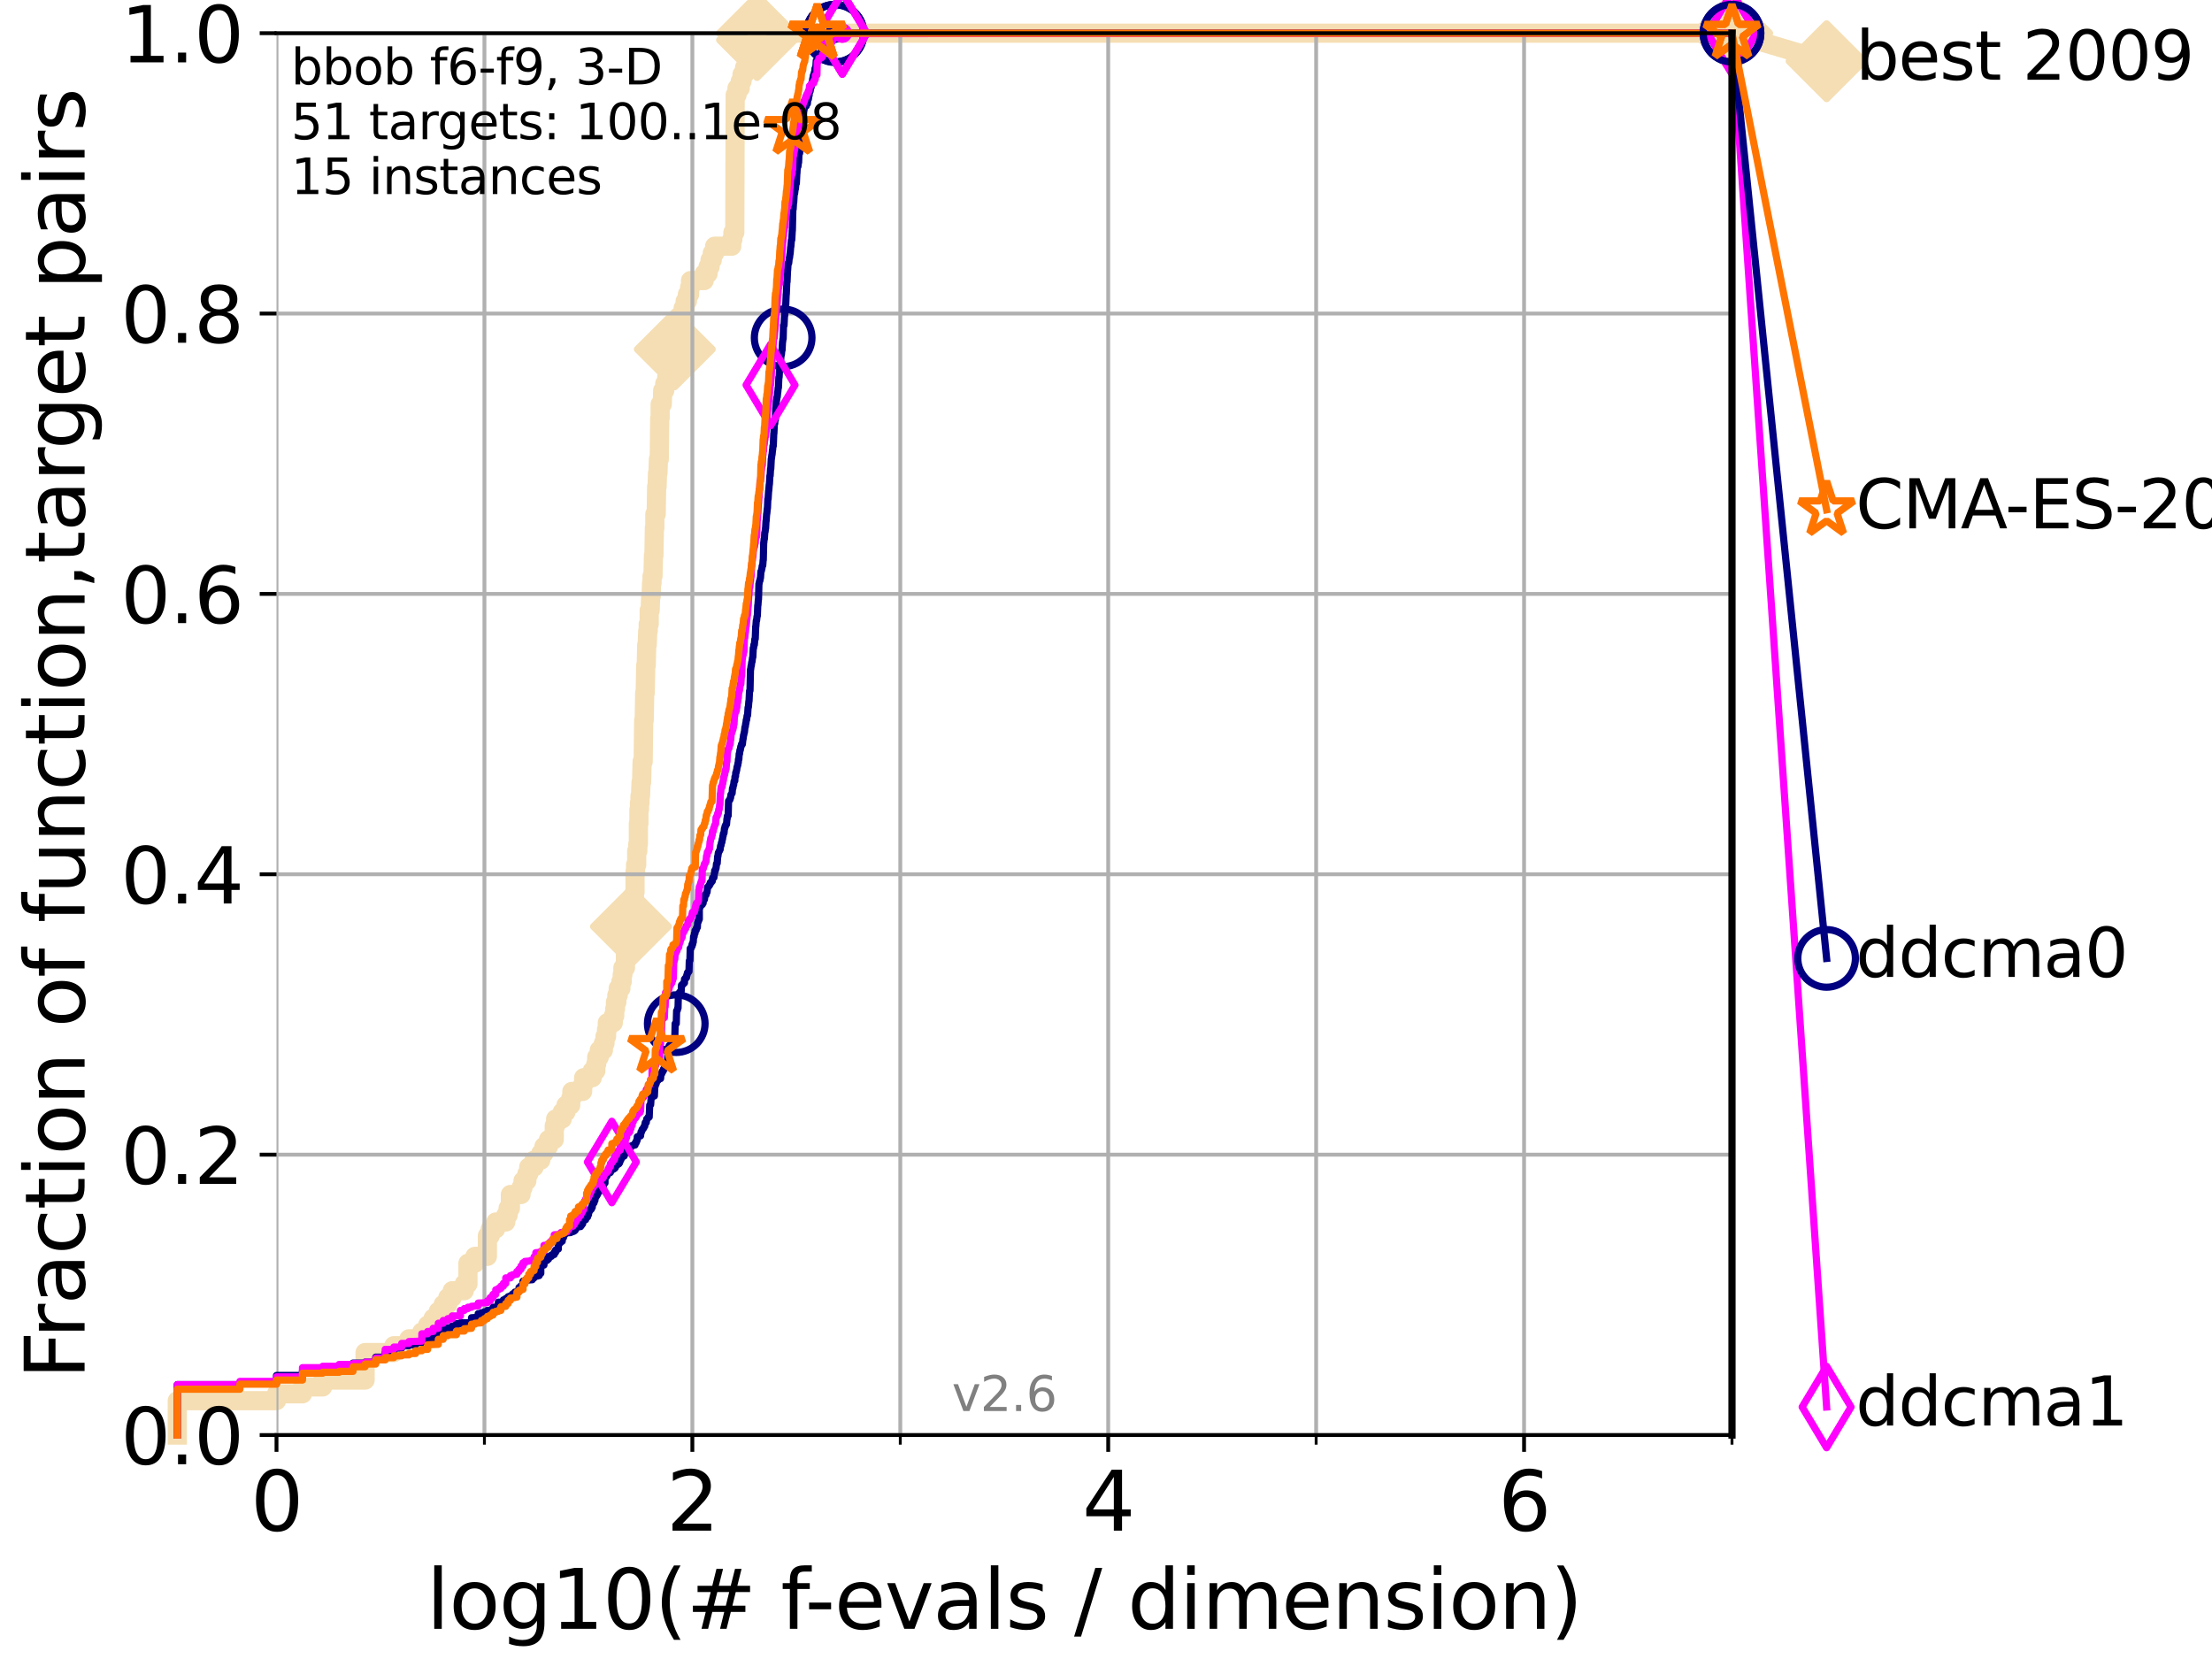 <?xml version="1.0" encoding="utf-8" standalone="no"?>
<!DOCTYPE svg PUBLIC "-//W3C//DTD SVG 1.1//EN"
  "http://www.w3.org/Graphics/SVG/1.1/DTD/svg11.dtd">
<svg xmlns:xlink="http://www.w3.org/1999/xlink" width="460.8pt" height="345.6pt" viewBox="0 0 460.8 345.6" xmlns="http://www.w3.org/2000/svg" version="1.1">
 <defs>
  <style type="text/css">*{stroke-linejoin: round; stroke-linecap: butt}</style>
 </defs>
 <g id="figure_1">
  <g id="patch_1">
   <path d="M 0 345.6 
L 460.8 345.6 
L 460.8 0 
L 0 0 
z
" style="fill: #ffffff"/>
  </g>
  <g id="axes_1">
   <g id="patch_2">
    <path d="M 57.6 298.944 
L 360.806 298.944 
L 360.806 6.912 
L 57.6 6.912 
z
" style="fill: #ffffff"/>
   </g>
   <g id="line2d_1">
    <path d="M 36.933 298.944 
L 36.933 291.786 
L 57.6 291.786 
L 57.6 290.355 
L 63.012 290.355 
L 63.012 288.923 
L 67.209 288.923 
L 67.209 287.492 
L 76.051 287.492 
L 76.051 281.766 
L 82.042 281.766 
L 82.042 280.334 
L 85.184 280.334 
L 85.184 278.903 
L 87.876 278.903 
L 87.876 277.471 
L 89.09 277.471 
L 89.09 276.04 
L 90.231 276.04 
L 90.231 274.608 
L 91.306 274.608 
L 91.306 273.176 
L 92.323 273.176 
L 92.323 271.745 
L 93.288 271.745 
L 93.288 270.313 
L 94.206 270.313 
L 94.206 268.882 
L 96.718 268.882 
L 96.718 267.45 
L 97.485 267.45 
L 97.485 263.156 
L 98.933 263.156 
L 98.933 261.724 
L 101.532 261.724 
L 101.532 257.43 
L 102.129 257.43 
L 102.129 255.998 
L 103.27 255.998 
L 103.27 254.567 
L 105.362 254.567 
L 105.362 253.135 
L 105.851 253.135 
L 105.851 251.704 
L 106.327 251.704 
L 106.327 248.84 
L 108.543 248.84 
L 108.543 247.409 
L 108.956 247.409 
L 108.956 245.977 
L 109.757 245.977 
L 109.757 244.546 
L 110.145 244.546 
L 110.145 243.114 
L 111.262 243.114 
L 111.262 241.683 
L 112.657 241.683 
L 112.657 240.251 
L 113.317 240.251 
L 113.317 238.82 
L 114.265 238.82 
L 114.265 237.388 
L 115.46 237.388 
L 115.46 234.525 
L 115.747 234.525 
L 115.747 233.094 
L 117.121 233.094 
L 117.121 231.662 
L 117.9 231.662 
L 117.9 230.231 
L 118.89 230.231 
L 118.89 228.799 
L 119.129 228.799 
L 119.129 227.368 
L 121.372 227.368 
L 121.372 225.936 
L 121.582 225.936 
L 121.582 224.504 
L 123.375 224.504 
L 123.375 223.073 
L 124.12 223.073 
L 124.12 221.641 
L 124.302 221.641 
L 124.302 220.21 
L 124.837 220.21 
L 124.837 218.778 
L 125.696 218.778 
L 125.696 217.347 
L 126.029 217.347 
L 126.029 215.915 
L 126.356 215.915 
L 126.356 214.484 
L 126.517 214.484 
L 126.517 213.052 
L 127.761 213.052 
L 127.761 211.621 
L 128.06 211.621 
L 128.06 210.189 
L 128.208 210.189 
L 128.208 208.758 
L 128.499 208.758 
L 128.499 207.326 
L 128.786 207.326 
L 128.786 205.895 
L 129.348 205.895 
L 129.348 204.463 
L 129.623 204.463 
L 129.623 203.032 
L 129.759 203.032 
L 129.759 201.6 
L 130.292 201.6 
L 130.292 198.737 
L 130.553 198.737 
L 130.553 197.305 
L 130.683 197.305 
L 130.683 195.874 
L 131.065 195.874 
L 131.065 193.011 
L 131.44 193.011 
L 131.44 190.148 
L 131.686 190.148 
L 131.686 188.716 
L 131.808 188.716 
L 131.808 187.285 
L 132.169 187.285 
L 132.169 185.853 
L 132.287 185.853 
L 132.287 181.559 
L 132.405 181.559 
L 132.405 180.127 
L 132.639 180.127 
L 132.639 177.264 
L 132.87 177.264 
L 132.87 175.832 
L 132.984 175.832 
L 132.984 171.538 
L 133.098 171.538 
L 133.098 168.675 
L 133.211 168.675 
L 133.211 167.243 
L 133.323 167.243 
L 133.323 165.812 
L 133.435 165.812 
L 133.546 162.949 
L 133.656 162.949 
L 133.766 158.654 
L 133.983 158.654 
L 134.091 150.065 
L 134.198 150.065 
L 134.305 144.339 
L 134.411 144.339 
L 134.516 138.613 
L 134.621 138.613 
L 134.725 134.318 
L 134.829 134.318 
L 134.932 131.455 
L 135.034 131.455 
L 135.034 130.024 
L 135.238 130.024 
L 135.238 127.16 
L 135.439 127.16 
L 135.539 124.297 
L 135.638 124.297 
L 135.737 121.434 
L 135.835 121.434 
L 135.835 120.003 
L 136.03 120.003 
L 136.127 115.708 
L 136.223 115.708 
L 136.319 109.982 
L 136.414 109.982 
L 136.414 107.119 
L 136.697 107.119 
L 136.79 101.393 
L 136.883 101.393 
L 136.975 98.53 
L 137.067 98.53 
L 137.159 95.667 
L 137.341 95.667 
L 137.431 87.078 
L 137.521 87.078 
L 137.521 84.215 
L 137.963 84.215 
L 138.051 81.352 
L 138.481 81.352 
L 138.481 79.92 
L 138.902 79.92 
L 138.902 78.488 
L 139.314 78.488 
L 139.314 77.057 
L 139.717 77.057 
L 139.717 75.625 
L 140.033 75.625 
L 140.033 74.194 
L 140.266 74.194 
L 140.266 72.762 
L 140.574 72.762 
L 140.574 71.331 
L 140.725 71.331 
L 140.725 69.899 
L 141.025 69.899 
L 141.025 68.468 
L 141.538 68.468 
L 141.538 67.036 
L 141.897 67.036 
L 141.897 65.605 
L 142.318 65.605 
L 142.318 64.173 
L 142.73 64.173 
L 142.73 62.742 
L 143.199 62.742 
L 143.199 61.31 
L 143.657 61.31 
L 143.657 59.879 
L 143.85 59.879 
L 143.85 58.447 
L 146.695 58.447 
L 146.695 57.016 
L 147.503 57.016 
L 147.503 55.584 
L 147.92 55.584 
L 147.92 54.152 
L 148.378 54.152 
L 148.378 52.721 
L 148.874 52.721 
L 148.874 51.289 
L 152.434 51.289 
L 152.434 49.858 
L 152.676 49.858 
L 152.676 48.426 
L 153.072 48.426 
L 153.15 19.796 
L 153.536 19.796 
L 153.536 18.364 
L 154.212 18.364 
L 154.212 16.933 
L 154.578 16.933 
L 154.578 15.501 
L 155.113 15.501 
L 155.113 14.07 
L 155.803 14.07 
L 155.803 12.638 
L 156.239 12.638 
L 156.239 11.207 
L 156.858 11.207 
L 156.858 9.775 
L 157.332 9.775 
L 157.332 8.344 
L 157.703 8.344 
L 157.703 6.912 
L 360.806 6.912 
L 360.806 6.912 
" style="fill: none; stroke: #f5deb3; stroke-width: 4; stroke-linecap: square"/>
   </g>
   <g id="line2d_2">
    <defs>
     <path id="me9aac3f2cd" d="M -0 7.778 
L 7.778 0 
L 0 -7.778 
L -7.778 -0 
z
" style="stroke: #f5deb3; stroke-width: 1.5; stroke-linejoin: miter"/>
    </defs>
    <g>
     <use xlink:href="#me9aac3f2cd" x="131.44" y="193.011" style="fill: #f5deb3; stroke: #f5deb3; stroke-width: 1.5; stroke-linejoin: miter"/>
     <use xlink:href="#me9aac3f2cd" x="140.574" y="72.762" style="fill: #f5deb3; stroke: #f5deb3; stroke-width: 1.5; stroke-linejoin: miter"/>
     <use xlink:href="#me9aac3f2cd" x="157.703" y="8.344" style="fill: #f5deb3; stroke: #f5deb3; stroke-width: 1.5; stroke-linejoin: miter"/>
     <use xlink:href="#me9aac3f2cd" x="157.703" y="6.912" style="fill: #f5deb3; stroke: #f5deb3; stroke-width: 1.5; stroke-linejoin: miter"/>
     <use xlink:href="#me9aac3f2cd" x="157.703" y="6.912" style="fill: #f5deb3; stroke: #f5deb3; stroke-width: 1.5; stroke-linejoin: miter"/>
     <use xlink:href="#me9aac3f2cd" x="360.806" y="6.912" style="fill: #f5deb3; stroke: #f5deb3; stroke-width: 1.5; stroke-linejoin: miter"/>
    </g>
   </g>
   <g id="line2d_3">
    <path style="fill: none; stroke: #f5deb3; stroke-width: 4; stroke-linecap: square"/>
    <g/>
   </g>
   <g id="line2d_4">
    <path d="M 360.806 6.912 
L 380.515 12.753 
" style="fill: none; stroke: #f5deb3; stroke-width: 4; stroke-linecap: square"/>
    <g>
     <use xlink:href="#me9aac3f2cd" x="360.806" y="6.912" style="fill: #f5deb3; stroke: #f5deb3; stroke-width: 1.5; stroke-linejoin: miter"/>
     <use xlink:href="#me9aac3f2cd" x="380.515" y="12.753" style="fill: #f5deb3; stroke: #f5deb3; stroke-width: 1.5; stroke-linejoin: miter"/>
    </g>
   </g>
   <g id="matplotlib.axis_1">
    <g id="xtick_1">
     <g id="line2d_5">
      <path d="M 57.6 298.944 
L 57.6 6.912 
" clip-path="url(#pd0d267d01e)" style="fill: none; stroke: #b0b0b0; stroke-width: 0.8; stroke-linecap: square"/>
     </g>
     <g id="line2d_6">
      <defs>
       <path id="mf9935619ee" d="M 0 0 
L 0 3.5 
" style="stroke: #000000; stroke-width: 0.8"/>
      </defs>
      <g>
       <use xlink:href="#mf9935619ee" x="57.6" y="298.944" style="stroke: #000000; stroke-width: 0.8"/>
      </g>
     </g>
     <g id="text_1">
      <!-- 0 -->
      <g transform="translate(52.192 318.861)scale(0.17 -0.17)">
       <defs>
        <path id="DejaVuSans-30" d="M 2034 4250 
Q 1547 4250 1301 3770 
Q 1056 3291 1056 2328 
Q 1056 1369 1301 889 
Q 1547 409 2034 409 
Q 2525 409 2770 889 
Q 3016 1369 3016 2328 
Q 3016 3291 2770 3770 
Q 2525 4250 2034 4250 
z
M 2034 4750 
Q 2819 4750 3233 4129 
Q 3647 3509 3647 2328 
Q 3647 1150 3233 529 
Q 2819 -91 2034 -91 
Q 1250 -91 836 529 
Q 422 1150 422 2328 
Q 422 3509 836 4129 
Q 1250 4750 2034 4750 
z
" transform="scale(0.016)"/>
       </defs>
       <use xlink:href="#DejaVuSans-30"/>
      </g>
     </g>
    </g>
    <g id="xtick_2">
     <g id="line2d_7">
      <path d="M 144.23 298.944 
L 144.23 6.912 
" clip-path="url(#pd0d267d01e)" style="fill: none; stroke: #b0b0b0; stroke-width: 0.8; stroke-linecap: square"/>
     </g>
     <g id="line2d_8">
      <g>
       <use xlink:href="#mf9935619ee" x="144.23" y="298.944" style="stroke: #000000; stroke-width: 0.8"/>
      </g>
     </g>
     <g id="text_2">
      <!-- 2 -->
      <g transform="translate(138.822 318.861)scale(0.17 -0.17)">
       <defs>
        <path id="DejaVuSans-32" d="M 1228 531 
L 3431 531 
L 3431 0 
L 469 0 
L 469 531 
Q 828 903 1448 1529 
Q 2069 2156 2228 2338 
Q 2531 2678 2651 2914 
Q 2772 3150 2772 3378 
Q 2772 3750 2511 3984 
Q 2250 4219 1831 4219 
Q 1534 4219 1204 4116 
Q 875 4013 500 3803 
L 500 4441 
Q 881 4594 1212 4672 
Q 1544 4750 1819 4750 
Q 2544 4750 2975 4387 
Q 3406 4025 3406 3419 
Q 3406 3131 3298 2873 
Q 3191 2616 2906 2266 
Q 2828 2175 2409 1742 
Q 1991 1309 1228 531 
z
" transform="scale(0.016)"/>
       </defs>
       <use xlink:href="#DejaVuSans-32"/>
      </g>
     </g>
    </g>
    <g id="xtick_3">
     <g id="line2d_9">
      <path d="M 230.861 298.944 
L 230.861 6.912 
" clip-path="url(#pd0d267d01e)" style="fill: none; stroke: #b0b0b0; stroke-width: 0.8; stroke-linecap: square"/>
     </g>
     <g id="line2d_10">
      <g>
       <use xlink:href="#mf9935619ee" x="230.861" y="298.944" style="stroke: #000000; stroke-width: 0.8"/>
      </g>
     </g>
     <g id="text_3">
      <!-- 4 -->
      <g transform="translate(225.453 318.861)scale(0.17 -0.17)">
       <defs>
        <path id="DejaVuSans-34" d="M 2419 4116 
L 825 1625 
L 2419 1625 
L 2419 4116 
z
M 2253 4666 
L 3047 4666 
L 3047 1625 
L 3713 1625 
L 3713 1100 
L 3047 1100 
L 3047 0 
L 2419 0 
L 2419 1100 
L 313 1100 
L 313 1709 
L 2253 4666 
z
" transform="scale(0.016)"/>
       </defs>
       <use xlink:href="#DejaVuSans-34"/>
      </g>
     </g>
    </g>
    <g id="xtick_4">
     <g id="line2d_11">
      <path d="M 317.491 298.944 
L 317.491 6.912 
" clip-path="url(#pd0d267d01e)" style="fill: none; stroke: #b0b0b0; stroke-width: 0.8; stroke-linecap: square"/>
     </g>
     <g id="line2d_12">
      <g>
       <use xlink:href="#mf9935619ee" x="317.491" y="298.944" style="stroke: #000000; stroke-width: 0.8"/>
      </g>
     </g>
     <g id="text_4">
      <!-- 6 -->
      <g transform="translate(312.083 318.861)scale(0.17 -0.17)">
       <defs>
        <path id="DejaVuSans-36" d="M 2113 2584 
Q 1688 2584 1439 2293 
Q 1191 2003 1191 1497 
Q 1191 994 1439 701 
Q 1688 409 2113 409 
Q 2538 409 2786 701 
Q 3034 994 3034 1497 
Q 3034 2003 2786 2293 
Q 2538 2584 2113 2584 
z
M 3366 4563 
L 3366 3988 
Q 3128 4100 2886 4159 
Q 2644 4219 2406 4219 
Q 1781 4219 1451 3797 
Q 1122 3375 1075 2522 
Q 1259 2794 1537 2939 
Q 1816 3084 2150 3084 
Q 2853 3084 3261 2657 
Q 3669 2231 3669 1497 
Q 3669 778 3244 343 
Q 2819 -91 2113 -91 
Q 1303 -91 875 529 
Q 447 1150 447 2328 
Q 447 3434 972 4092 
Q 1497 4750 2381 4750 
Q 2619 4750 2861 4703 
Q 3103 4656 3366 4563 
z
" transform="scale(0.016)"/>
       </defs>
       <use xlink:href="#DejaVuSans-36"/>
      </g>
     </g>
    </g>
    <g id="xtick_5">
     <g id="line2d_13">
      <path d="M 100.915 298.944 
L 100.915 6.912 
" clip-path="url(#pd0d267d01e)" style="fill: none; stroke: #b0b0b0; stroke-width: 0.8; stroke-linecap: square"/>
     </g>
     <g id="line2d_14">
      <defs>
       <path id="mc23957712c" d="M 0 0 
L 0 2 
" style="stroke: #000000; stroke-width: 0.6"/>
      </defs>
      <g>
       <use xlink:href="#mc23957712c" x="100.915" y="298.944" style="stroke: #000000; stroke-width: 0.6"/>
      </g>
     </g>
    </g>
    <g id="xtick_6">
     <g id="line2d_15">
      <path d="M 187.546 298.944 
L 187.546 6.912 
" clip-path="url(#pd0d267d01e)" style="fill: none; stroke: #b0b0b0; stroke-width: 0.8; stroke-linecap: square"/>
     </g>
     <g id="line2d_16">
      <g>
       <use xlink:href="#mc23957712c" x="187.546" y="298.944" style="stroke: #000000; stroke-width: 0.6"/>
      </g>
     </g>
    </g>
    <g id="xtick_7">
     <g id="line2d_17">
      <path d="M 274.176 298.944 
L 274.176 6.912 
" clip-path="url(#pd0d267d01e)" style="fill: none; stroke: #b0b0b0; stroke-width: 0.8; stroke-linecap: square"/>
     </g>
     <g id="line2d_18">
      <g>
       <use xlink:href="#mc23957712c" x="274.176" y="298.944" style="stroke: #000000; stroke-width: 0.6"/>
      </g>
     </g>
    </g>
    <g id="xtick_8">
     <g id="line2d_19">
      <path d="M 360.806 298.944 
L 360.806 6.912 
" clip-path="url(#pd0d267d01e)" style="fill: none; stroke: #b0b0b0; stroke-width: 0.8; stroke-linecap: square"/>
     </g>
     <g id="line2d_20">
      <g>
       <use xlink:href="#mc23957712c" x="360.806" y="298.944" style="stroke: #000000; stroke-width: 0.6"/>
      </g>
     </g>
    </g>
    <g id="text_5">
     <!-- log10(# f-evals / dimension) -->
     <g transform="translate(88.823 339.314)scale(0.17 -0.17)">
      <defs>
       <path id="DejaVuSans-6c" d="M 603 4863 
L 1178 4863 
L 1178 0 
L 603 0 
L 603 4863 
z
" transform="scale(0.016)"/>
       <path id="DejaVuSans-6f" d="M 1959 3097 
Q 1497 3097 1228 2736 
Q 959 2375 959 1747 
Q 959 1119 1226 758 
Q 1494 397 1959 397 
Q 2419 397 2687 759 
Q 2956 1122 2956 1747 
Q 2956 2369 2687 2733 
Q 2419 3097 1959 3097 
z
M 1959 3584 
Q 2709 3584 3137 3096 
Q 3566 2609 3566 1747 
Q 3566 888 3137 398 
Q 2709 -91 1959 -91 
Q 1206 -91 779 398 
Q 353 888 353 1747 
Q 353 2609 779 3096 
Q 1206 3584 1959 3584 
z
" transform="scale(0.016)"/>
       <path id="DejaVuSans-67" d="M 2906 1791 
Q 2906 2416 2648 2759 
Q 2391 3103 1925 3103 
Q 1463 3103 1205 2759 
Q 947 2416 947 1791 
Q 947 1169 1205 825 
Q 1463 481 1925 481 
Q 2391 481 2648 825 
Q 2906 1169 2906 1791 
z
M 3481 434 
Q 3481 -459 3084 -895 
Q 2688 -1331 1869 -1331 
Q 1566 -1331 1297 -1286 
Q 1028 -1241 775 -1147 
L 775 -588 
Q 1028 -725 1275 -790 
Q 1522 -856 1778 -856 
Q 2344 -856 2625 -561 
Q 2906 -266 2906 331 
L 2906 616 
Q 2728 306 2450 153 
Q 2172 0 1784 0 
Q 1141 0 747 490 
Q 353 981 353 1791 
Q 353 2603 747 3093 
Q 1141 3584 1784 3584 
Q 2172 3584 2450 3431 
Q 2728 3278 2906 2969 
L 2906 3500 
L 3481 3500 
L 3481 434 
z
" transform="scale(0.016)"/>
       <path id="DejaVuSans-31" d="M 794 531 
L 1825 531 
L 1825 4091 
L 703 3866 
L 703 4441 
L 1819 4666 
L 2450 4666 
L 2450 531 
L 3481 531 
L 3481 0 
L 794 0 
L 794 531 
z
" transform="scale(0.016)"/>
       <path id="DejaVuSans-28" d="M 1984 4856 
Q 1566 4138 1362 3434 
Q 1159 2731 1159 2009 
Q 1159 1288 1364 580 
Q 1569 -128 1984 -844 
L 1484 -844 
Q 1016 -109 783 600 
Q 550 1309 550 2009 
Q 550 2706 781 3412 
Q 1013 4119 1484 4856 
L 1984 4856 
z
" transform="scale(0.016)"/>
       <path id="DejaVuSans-23" d="M 3272 2816 
L 2363 2816 
L 2100 1772 
L 3016 1772 
L 3272 2816 
z
M 2803 4594 
L 2478 3297 
L 3391 3297 
L 3719 4594 
L 4219 4594 
L 3897 3297 
L 4872 3297 
L 4872 2816 
L 3775 2816 
L 3519 1772 
L 4513 1772 
L 4513 1294 
L 3397 1294 
L 3072 0 
L 2572 0 
L 2894 1294 
L 1978 1294 
L 1656 0 
L 1153 0 
L 1478 1294 
L 494 1294 
L 494 1772 
L 1594 1772 
L 1856 2816 
L 850 2816 
L 850 3297 
L 1978 3297 
L 2297 4594 
L 2803 4594 
z
" transform="scale(0.016)"/>
       <path id="DejaVuSans-20" transform="scale(0.016)"/>
       <path id="DejaVuSans-66" d="M 2375 4863 
L 2375 4384 
L 1825 4384 
Q 1516 4384 1395 4259 
Q 1275 4134 1275 3809 
L 1275 3500 
L 2222 3500 
L 2222 3053 
L 1275 3053 
L 1275 0 
L 697 0 
L 697 3053 
L 147 3053 
L 147 3500 
L 697 3500 
L 697 3744 
Q 697 4328 969 4595 
Q 1241 4863 1831 4863 
L 2375 4863 
z
" transform="scale(0.016)"/>
       <path id="DejaVuSans-2d" d="M 313 2009 
L 1997 2009 
L 1997 1497 
L 313 1497 
L 313 2009 
z
" transform="scale(0.016)"/>
       <path id="DejaVuSans-65" d="M 3597 1894 
L 3597 1613 
L 953 1613 
Q 991 1019 1311 708 
Q 1631 397 2203 397 
Q 2534 397 2845 478 
Q 3156 559 3463 722 
L 3463 178 
Q 3153 47 2828 -22 
Q 2503 -91 2169 -91 
Q 1331 -91 842 396 
Q 353 884 353 1716 
Q 353 2575 817 3079 
Q 1281 3584 2069 3584 
Q 2775 3584 3186 3129 
Q 3597 2675 3597 1894 
z
M 3022 2063 
Q 3016 2534 2758 2815 
Q 2500 3097 2075 3097 
Q 1594 3097 1305 2825 
Q 1016 2553 972 2059 
L 3022 2063 
z
" transform="scale(0.016)"/>
       <path id="DejaVuSans-76" d="M 191 3500 
L 800 3500 
L 1894 563 
L 2988 3500 
L 3597 3500 
L 2284 0 
L 1503 0 
L 191 3500 
z
" transform="scale(0.016)"/>
       <path id="DejaVuSans-61" d="M 2194 1759 
Q 1497 1759 1228 1600 
Q 959 1441 959 1056 
Q 959 750 1161 570 
Q 1363 391 1709 391 
Q 2188 391 2477 730 
Q 2766 1069 2766 1631 
L 2766 1759 
L 2194 1759 
z
M 3341 1997 
L 3341 0 
L 2766 0 
L 2766 531 
Q 2569 213 2275 61 
Q 1981 -91 1556 -91 
Q 1019 -91 701 211 
Q 384 513 384 1019 
Q 384 1609 779 1909 
Q 1175 2209 1959 2209 
L 2766 2209 
L 2766 2266 
Q 2766 2663 2505 2880 
Q 2244 3097 1772 3097 
Q 1472 3097 1187 3025 
Q 903 2953 641 2809 
L 641 3341 
Q 956 3463 1253 3523 
Q 1550 3584 1831 3584 
Q 2591 3584 2966 3190 
Q 3341 2797 3341 1997 
z
" transform="scale(0.016)"/>
       <path id="DejaVuSans-73" d="M 2834 3397 
L 2834 2853 
Q 2591 2978 2328 3040 
Q 2066 3103 1784 3103 
Q 1356 3103 1142 2972 
Q 928 2841 928 2578 
Q 928 2378 1081 2264 
Q 1234 2150 1697 2047 
L 1894 2003 
Q 2506 1872 2764 1633 
Q 3022 1394 3022 966 
Q 3022 478 2636 193 
Q 2250 -91 1575 -91 
Q 1294 -91 989 -36 
Q 684 19 347 128 
L 347 722 
Q 666 556 975 473 
Q 1284 391 1588 391 
Q 1994 391 2212 530 
Q 2431 669 2431 922 
Q 2431 1156 2273 1281 
Q 2116 1406 1581 1522 
L 1381 1569 
Q 847 1681 609 1914 
Q 372 2147 372 2553 
Q 372 3047 722 3315 
Q 1072 3584 1716 3584 
Q 2034 3584 2315 3537 
Q 2597 3491 2834 3397 
z
" transform="scale(0.016)"/>
       <path id="DejaVuSans-2f" d="M 1625 4666 
L 2156 4666 
L 531 -594 
L 0 -594 
L 1625 4666 
z
" transform="scale(0.016)"/>
       <path id="DejaVuSans-64" d="M 2906 2969 
L 2906 4863 
L 3481 4863 
L 3481 0 
L 2906 0 
L 2906 525 
Q 2725 213 2448 61 
Q 2172 -91 1784 -91 
Q 1150 -91 751 415 
Q 353 922 353 1747 
Q 353 2572 751 3078 
Q 1150 3584 1784 3584 
Q 2172 3584 2448 3432 
Q 2725 3281 2906 2969 
z
M 947 1747 
Q 947 1113 1208 752 
Q 1469 391 1925 391 
Q 2381 391 2643 752 
Q 2906 1113 2906 1747 
Q 2906 2381 2643 2742 
Q 2381 3103 1925 3103 
Q 1469 3103 1208 2742 
Q 947 2381 947 1747 
z
" transform="scale(0.016)"/>
       <path id="DejaVuSans-69" d="M 603 3500 
L 1178 3500 
L 1178 0 
L 603 0 
L 603 3500 
z
M 603 4863 
L 1178 4863 
L 1178 4134 
L 603 4134 
L 603 4863 
z
" transform="scale(0.016)"/>
       <path id="DejaVuSans-6d" d="M 3328 2828 
Q 3544 3216 3844 3400 
Q 4144 3584 4550 3584 
Q 5097 3584 5394 3201 
Q 5691 2819 5691 2113 
L 5691 0 
L 5113 0 
L 5113 2094 
Q 5113 2597 4934 2840 
Q 4756 3084 4391 3084 
Q 3944 3084 3684 2787 
Q 3425 2491 3425 1978 
L 3425 0 
L 2847 0 
L 2847 2094 
Q 2847 2600 2669 2842 
Q 2491 3084 2119 3084 
Q 1678 3084 1418 2786 
Q 1159 2488 1159 1978 
L 1159 0 
L 581 0 
L 581 3500 
L 1159 3500 
L 1159 2956 
Q 1356 3278 1631 3431 
Q 1906 3584 2284 3584 
Q 2666 3584 2933 3390 
Q 3200 3197 3328 2828 
z
" transform="scale(0.016)"/>
       <path id="DejaVuSans-6e" d="M 3513 2113 
L 3513 0 
L 2938 0 
L 2938 2094 
Q 2938 2591 2744 2837 
Q 2550 3084 2163 3084 
Q 1697 3084 1428 2787 
Q 1159 2491 1159 1978 
L 1159 0 
L 581 0 
L 581 3500 
L 1159 3500 
L 1159 2956 
Q 1366 3272 1645 3428 
Q 1925 3584 2291 3584 
Q 2894 3584 3203 3211 
Q 3513 2838 3513 2113 
z
" transform="scale(0.016)"/>
       <path id="DejaVuSans-29" d="M 513 4856 
L 1013 4856 
Q 1481 4119 1714 3412 
Q 1947 2706 1947 2009 
Q 1947 1309 1714 600 
Q 1481 -109 1013 -844 
L 513 -844 
Q 928 -128 1133 580 
Q 1338 1288 1338 2009 
Q 1338 2731 1133 3434 
Q 928 4138 513 4856 
z
" transform="scale(0.016)"/>
      </defs>
      <use xlink:href="#DejaVuSans-6c"/>
      <use xlink:href="#DejaVuSans-6f" x="27.783"/>
      <use xlink:href="#DejaVuSans-67" x="88.965"/>
      <use xlink:href="#DejaVuSans-31" x="152.441"/>
      <use xlink:href="#DejaVuSans-30" x="216.064"/>
      <use xlink:href="#DejaVuSans-28" x="279.688"/>
      <use xlink:href="#DejaVuSans-23" x="318.701"/>
      <use xlink:href="#DejaVuSans-20" x="402.49"/>
      <use xlink:href="#DejaVuSans-66" x="434.277"/>
      <use xlink:href="#DejaVuSans-2d" x="463.982"/>
      <use xlink:href="#DejaVuSans-65" x="500.066"/>
      <use xlink:href="#DejaVuSans-76" x="561.59"/>
      <use xlink:href="#DejaVuSans-61" x="620.77"/>
      <use xlink:href="#DejaVuSans-6c" x="682.049"/>
      <use xlink:href="#DejaVuSans-73" x="709.832"/>
      <use xlink:href="#DejaVuSans-20" x="761.932"/>
      <use xlink:href="#DejaVuSans-2f" x="793.719"/>
      <use xlink:href="#DejaVuSans-20" x="827.41"/>
      <use xlink:href="#DejaVuSans-64" x="859.197"/>
      <use xlink:href="#DejaVuSans-69" x="922.674"/>
      <use xlink:href="#DejaVuSans-6d" x="950.457"/>
      <use xlink:href="#DejaVuSans-65" x="1047.869"/>
      <use xlink:href="#DejaVuSans-6e" x="1109.393"/>
      <use xlink:href="#DejaVuSans-73" x="1172.771"/>
      <use xlink:href="#DejaVuSans-69" x="1224.871"/>
      <use xlink:href="#DejaVuSans-6f" x="1252.654"/>
      <use xlink:href="#DejaVuSans-6e" x="1313.836"/>
      <use xlink:href="#DejaVuSans-29" x="1377.215"/>
     </g>
    </g>
   </g>
   <g id="matplotlib.axis_2">
    <g id="ytick_1">
     <g id="line2d_21">
      <path d="M 57.6 298.944 
L 360.806 298.944 
" clip-path="url(#pd0d267d01e)" style="fill: none; stroke: #b0b0b0; stroke-width: 0.8; stroke-linecap: square"/>
     </g>
     <g id="line2d_22">
      <defs>
       <path id="m4e85c504a6" d="M 0 0 
L -3.5 0 
" style="stroke: #000000; stroke-width: 0.8"/>
      </defs>
      <g>
       <use xlink:href="#m4e85c504a6" x="57.6" y="298.944" style="stroke: #000000; stroke-width: 0.8"/>
      </g>
     </g>
     <g id="text_6">
      <!-- 0.0 -->
      <g transform="translate(25.155 305.023)scale(0.16 -0.16)">
       <defs>
        <path id="DejaVuSans-2e" d="M 684 794 
L 1344 794 
L 1344 0 
L 684 0 
L 684 794 
z
" transform="scale(0.016)"/>
       </defs>
       <use xlink:href="#DejaVuSans-30"/>
       <use xlink:href="#DejaVuSans-2e" x="63.623"/>
       <use xlink:href="#DejaVuSans-30" x="95.41"/>
      </g>
     </g>
    </g>
    <g id="ytick_2">
     <g id="line2d_23">
      <path d="M 57.6 240.538 
L 360.806 240.538 
" clip-path="url(#pd0d267d01e)" style="fill: none; stroke: #b0b0b0; stroke-width: 0.8; stroke-linecap: square"/>
     </g>
     <g id="line2d_24">
      <g>
       <use xlink:href="#m4e85c504a6" x="57.6" y="240.538" style="stroke: #000000; stroke-width: 0.8"/>
      </g>
     </g>
     <g id="text_7">
      <!-- 0.2 -->
      <g transform="translate(25.155 246.616)scale(0.16 -0.16)">
       <use xlink:href="#DejaVuSans-30"/>
       <use xlink:href="#DejaVuSans-2e" x="63.623"/>
       <use xlink:href="#DejaVuSans-32" x="95.41"/>
      </g>
     </g>
    </g>
    <g id="ytick_3">
     <g id="line2d_25">
      <path d="M 57.6 182.131 
L 360.806 182.131 
" clip-path="url(#pd0d267d01e)" style="fill: none; stroke: #b0b0b0; stroke-width: 0.8; stroke-linecap: square"/>
     </g>
     <g id="line2d_26">
      <g>
       <use xlink:href="#m4e85c504a6" x="57.6" y="182.131" style="stroke: #000000; stroke-width: 0.8"/>
      </g>
     </g>
     <g id="text_8">
      <!-- 0.4 -->
      <g transform="translate(25.155 188.21)scale(0.16 -0.16)">
       <use xlink:href="#DejaVuSans-30"/>
       <use xlink:href="#DejaVuSans-2e" x="63.623"/>
       <use xlink:href="#DejaVuSans-34" x="95.41"/>
      </g>
     </g>
    </g>
    <g id="ytick_4">
     <g id="line2d_27">
      <path d="M 57.6 123.725 
L 360.806 123.725 
" clip-path="url(#pd0d267d01e)" style="fill: none; stroke: #b0b0b0; stroke-width: 0.8; stroke-linecap: square"/>
     </g>
     <g id="line2d_28">
      <g>
       <use xlink:href="#m4e85c504a6" x="57.6" y="123.725" style="stroke: #000000; stroke-width: 0.8"/>
      </g>
     </g>
     <g id="text_9">
      <!-- 0.6 -->
      <g transform="translate(25.155 129.804)scale(0.16 -0.16)">
       <use xlink:href="#DejaVuSans-30"/>
       <use xlink:href="#DejaVuSans-2e" x="63.623"/>
       <use xlink:href="#DejaVuSans-36" x="95.41"/>
      </g>
     </g>
    </g>
    <g id="ytick_5">
     <g id="line2d_29">
      <path d="M 57.6 65.318 
L 360.806 65.318 
" clip-path="url(#pd0d267d01e)" style="fill: none; stroke: #b0b0b0; stroke-width: 0.8; stroke-linecap: square"/>
     </g>
     <g id="line2d_30">
      <g>
       <use xlink:href="#m4e85c504a6" x="57.6" y="65.318" style="stroke: #000000; stroke-width: 0.8"/>
      </g>
     </g>
     <g id="text_10">
      <!-- 0.8 -->
      <g transform="translate(25.155 71.397)scale(0.16 -0.16)">
       <defs>
        <path id="DejaVuSans-38" d="M 2034 2216 
Q 1584 2216 1326 1975 
Q 1069 1734 1069 1313 
Q 1069 891 1326 650 
Q 1584 409 2034 409 
Q 2484 409 2743 651 
Q 3003 894 3003 1313 
Q 3003 1734 2745 1975 
Q 2488 2216 2034 2216 
z
M 1403 2484 
Q 997 2584 770 2862 
Q 544 3141 544 3541 
Q 544 4100 942 4425 
Q 1341 4750 2034 4750 
Q 2731 4750 3128 4425 
Q 3525 4100 3525 3541 
Q 3525 3141 3298 2862 
Q 3072 2584 2669 2484 
Q 3125 2378 3379 2068 
Q 3634 1759 3634 1313 
Q 3634 634 3220 271 
Q 2806 -91 2034 -91 
Q 1263 -91 848 271 
Q 434 634 434 1313 
Q 434 1759 690 2068 
Q 947 2378 1403 2484 
z
M 1172 3481 
Q 1172 3119 1398 2916 
Q 1625 2713 2034 2713 
Q 2441 2713 2670 2916 
Q 2900 3119 2900 3481 
Q 2900 3844 2670 4047 
Q 2441 4250 2034 4250 
Q 1625 4250 1398 4047 
Q 1172 3844 1172 3481 
z
" transform="scale(0.016)"/>
       </defs>
       <use xlink:href="#DejaVuSans-30"/>
       <use xlink:href="#DejaVuSans-2e" x="63.623"/>
       <use xlink:href="#DejaVuSans-38" x="95.41"/>
      </g>
     </g>
    </g>
    <g id="ytick_6">
     <g id="line2d_31">
      <path d="M 57.6 6.912 
L 360.806 6.912 
" clip-path="url(#pd0d267d01e)" style="fill: none; stroke: #b0b0b0; stroke-width: 0.8; stroke-linecap: square"/>
     </g>
     <g id="line2d_32">
      <g>
       <use xlink:href="#m4e85c504a6" x="57.6" y="6.912" style="stroke: #000000; stroke-width: 0.8"/>
      </g>
     </g>
     <g id="text_11">
      <!-- 1.0 -->
      <g transform="translate(25.155 12.991)scale(0.16 -0.16)">
       <use xlink:href="#DejaVuSans-31"/>
       <use xlink:href="#DejaVuSans-2e" x="63.623"/>
       <use xlink:href="#DejaVuSans-30" x="95.41"/>
      </g>
     </g>
    </g>
    <g id="text_12">
     <!-- Fraction of function,target pairs -->
     <g transform="translate(17.62 287.313)rotate(-90)scale(0.17 -0.17)">
      <defs>
       <path id="DejaVuSans-46" d="M 628 4666 
L 3309 4666 
L 3309 4134 
L 1259 4134 
L 1259 2759 
L 3109 2759 
L 3109 2228 
L 1259 2228 
L 1259 0 
L 628 0 
L 628 4666 
z
" transform="scale(0.016)"/>
       <path id="DejaVuSans-72" d="M 2631 2963 
Q 2534 3019 2420 3045 
Q 2306 3072 2169 3072 
Q 1681 3072 1420 2755 
Q 1159 2438 1159 1844 
L 1159 0 
L 581 0 
L 581 3500 
L 1159 3500 
L 1159 2956 
Q 1341 3275 1631 3429 
Q 1922 3584 2338 3584 
Q 2397 3584 2469 3576 
Q 2541 3569 2628 3553 
L 2631 2963 
z
" transform="scale(0.016)"/>
       <path id="DejaVuSans-63" d="M 3122 3366 
L 3122 2828 
Q 2878 2963 2633 3030 
Q 2388 3097 2138 3097 
Q 1578 3097 1268 2742 
Q 959 2388 959 1747 
Q 959 1106 1268 751 
Q 1578 397 2138 397 
Q 2388 397 2633 464 
Q 2878 531 3122 666 
L 3122 134 
Q 2881 22 2623 -34 
Q 2366 -91 2075 -91 
Q 1284 -91 818 406 
Q 353 903 353 1747 
Q 353 2603 823 3093 
Q 1294 3584 2113 3584 
Q 2378 3584 2631 3529 
Q 2884 3475 3122 3366 
z
" transform="scale(0.016)"/>
       <path id="DejaVuSans-74" d="M 1172 4494 
L 1172 3500 
L 2356 3500 
L 2356 3053 
L 1172 3053 
L 1172 1153 
Q 1172 725 1289 603 
Q 1406 481 1766 481 
L 2356 481 
L 2356 0 
L 1766 0 
Q 1100 0 847 248 
Q 594 497 594 1153 
L 594 3053 
L 172 3053 
L 172 3500 
L 594 3500 
L 594 4494 
L 1172 4494 
z
" transform="scale(0.016)"/>
       <path id="DejaVuSans-75" d="M 544 1381 
L 544 3500 
L 1119 3500 
L 1119 1403 
Q 1119 906 1312 657 
Q 1506 409 1894 409 
Q 2359 409 2629 706 
Q 2900 1003 2900 1516 
L 2900 3500 
L 3475 3500 
L 3475 0 
L 2900 0 
L 2900 538 
Q 2691 219 2414 64 
Q 2138 -91 1772 -91 
Q 1169 -91 856 284 
Q 544 659 544 1381 
z
M 1991 3584 
L 1991 3584 
z
" transform="scale(0.016)"/>
       <path id="DejaVuSans-2c" d="M 750 794 
L 1409 794 
L 1409 256 
L 897 -744 
L 494 -744 
L 750 256 
L 750 794 
z
" transform="scale(0.016)"/>
       <path id="DejaVuSans-70" d="M 1159 525 
L 1159 -1331 
L 581 -1331 
L 581 3500 
L 1159 3500 
L 1159 2969 
Q 1341 3281 1617 3432 
Q 1894 3584 2278 3584 
Q 2916 3584 3314 3078 
Q 3713 2572 3713 1747 
Q 3713 922 3314 415 
Q 2916 -91 2278 -91 
Q 1894 -91 1617 61 
Q 1341 213 1159 525 
z
M 3116 1747 
Q 3116 2381 2855 2742 
Q 2594 3103 2138 3103 
Q 1681 3103 1420 2742 
Q 1159 2381 1159 1747 
Q 1159 1113 1420 752 
Q 1681 391 2138 391 
Q 2594 391 2855 752 
Q 3116 1113 3116 1747 
z
" transform="scale(0.016)"/>
      </defs>
      <use xlink:href="#DejaVuSans-46"/>
      <use xlink:href="#DejaVuSans-72" x="50.27"/>
      <use xlink:href="#DejaVuSans-61" x="91.383"/>
      <use xlink:href="#DejaVuSans-63" x="152.662"/>
      <use xlink:href="#DejaVuSans-74" x="207.643"/>
      <use xlink:href="#DejaVuSans-69" x="246.852"/>
      <use xlink:href="#DejaVuSans-6f" x="274.635"/>
      <use xlink:href="#DejaVuSans-6e" x="335.816"/>
      <use xlink:href="#DejaVuSans-20" x="399.195"/>
      <use xlink:href="#DejaVuSans-6f" x="430.982"/>
      <use xlink:href="#DejaVuSans-66" x="492.164"/>
      <use xlink:href="#DejaVuSans-20" x="527.369"/>
      <use xlink:href="#DejaVuSans-66" x="559.156"/>
      <use xlink:href="#DejaVuSans-75" x="594.361"/>
      <use xlink:href="#DejaVuSans-6e" x="657.74"/>
      <use xlink:href="#DejaVuSans-63" x="721.119"/>
      <use xlink:href="#DejaVuSans-74" x="776.1"/>
      <use xlink:href="#DejaVuSans-69" x="815.309"/>
      <use xlink:href="#DejaVuSans-6f" x="843.092"/>
      <use xlink:href="#DejaVuSans-6e" x="904.273"/>
      <use xlink:href="#DejaVuSans-2c" x="967.652"/>
      <use xlink:href="#DejaVuSans-74" x="999.439"/>
      <use xlink:href="#DejaVuSans-61" x="1038.648"/>
      <use xlink:href="#DejaVuSans-72" x="1099.928"/>
      <use xlink:href="#DejaVuSans-67" x="1139.291"/>
      <use xlink:href="#DejaVuSans-65" x="1202.768"/>
      <use xlink:href="#DejaVuSans-74" x="1264.291"/>
      <use xlink:href="#DejaVuSans-20" x="1303.5"/>
      <use xlink:href="#DejaVuSans-70" x="1335.287"/>
      <use xlink:href="#DejaVuSans-61" x="1398.764"/>
      <use xlink:href="#DejaVuSans-69" x="1460.043"/>
      <use xlink:href="#DejaVuSans-72" x="1487.826"/>
      <use xlink:href="#DejaVuSans-73" x="1528.939"/>
     </g>
    </g>
   </g>
   <g id="line2d_33">
    <defs>
     <path id="m8d5e4183eb" d="M 0 1.5 
C 0.398 1.5 0.779 1.342 1.061 1.061 
C 1.342 0.779 1.5 0.398 1.5 0 
C 1.5 -0.398 1.342 -0.779 1.061 -1.061 
C 0.779 -1.342 0.398 -1.5 0 -1.5 
C -0.398 -1.5 -0.779 -1.342 -1.061 -1.061 
C -1.342 -0.779 -1.5 -0.398 -1.5 0 
C -1.5 0.398 -1.342 0.779 -1.061 1.061 
C -0.779 1.342 -0.398 1.5 0 1.5 
z
" style="stroke: #f5deb3"/>
    </defs>
    <g>
     <use xlink:href="#m8d5e4183eb" x="157.703" y="6.912" style="fill: #f5deb3; stroke: #f5deb3"/>
     <use xlink:href="#m8d5e4183eb" x="157.703" y="6.912" style="fill: #f5deb3; stroke: #f5deb3"/>
    </g>
   </g>
   <g id="line2d_34">
    <defs>
     <path id="m5c08089e91" d="M 0 1.5 
C 0.398 1.5 0.779 1.342 1.061 1.061 
C 1.342 0.779 1.5 0.398 1.5 0 
C 1.5 -0.398 1.342 -0.779 1.061 -1.061 
C 0.779 -1.342 0.398 -1.5 0 -1.5 
C -0.398 -1.5 -0.779 -1.342 -1.061 -1.061 
C -1.342 -0.779 -1.5 -0.398 -1.5 0 
C -1.5 0.398 -1.342 0.779 -1.061 1.061 
C -0.779 1.342 -0.398 1.5 0 1.5 
z
" style="stroke: #000080"/>
    </defs>
    <g>
     <use xlink:href="#m5c08089e91" x="173.946" y="6.912" style="fill: #000080; stroke: #000080"/>
     <use xlink:href="#m5c08089e91" x="173.946" y="6.912" style="fill: #000080; stroke: #000080"/>
    </g>
   </g>
   <g id="line2d_35">
    <path d="M 36.933 298.944 
L 36.933 288.446 
L 49.973 288.446 
L 49.973 288.16 
L 57.6 288.16 
L 57.6 286.537 
L 63.012 286.537 
L 63.012 285.583 
L 67.209 285.583 
L 67.209 285.01 
L 70.639 285.01 
L 70.639 284.533 
L 73.539 284.533 
L 73.539 283.961 
L 76.051 283.961 
L 76.051 283.77 
L 78.267 283.77 
L 78.267 282.72 
L 80.249 282.72 
L 80.249 281.766 
L 82.042 281.766 
L 82.042 280.811 
L 83.678 280.811 
L 83.678 280.334 
L 85.184 280.334 
L 85.184 280.143 
L 86.578 280.143 
L 86.578 279.666 
L 87.876 279.666 
L 87.876 278.903 
L 90.231 278.903 
L 90.231 278.425 
L 91.306 278.425 
L 91.306 277.566 
L 92.323 277.566 
L 92.323 276.994 
L 93.288 276.994 
L 93.288 276.612 
L 94.206 276.612 
L 94.206 276.23 
L 95.081 276.23 
L 95.081 275.753 
L 95.917 275.753 
L 95.917 275.562 
L 98.223 275.562 
L 98.223 274.513 
L 99.617 274.417 
L 99.617 273.654 
L 100.277 273.654 
L 100.277 273.463 
L 100.915 273.463 
L 100.915 273.272 
L 101.532 273.272 
L 101.532 272.986 
L 102.708 272.89 
L 102.708 272.318 
L 103.815 272.318 
L 103.815 271.268 
L 104.86 271.268 
L 104.86 270.791 
L 105.362 270.791 
L 105.362 270.504 
L 105.851 270.504 
L 105.851 270.123 
L 106.327 270.123 
L 106.327 269.932 
L 106.791 269.932 
L 106.791 269.55 
L 107.245 269.55 
L 107.245 269.168 
L 108.12 269.073 
L 108.12 268.214 
L 108.543 268.214 
L 108.543 267.832 
L 108.956 267.832 
L 108.956 266.878 
L 109.361 266.878 
L 109.361 266.687 
L 110.897 266.591 
L 110.897 266.21 
L 111.262 266.21 
L 111.262 265.923 
L 111.972 265.828 
L 111.972 265.733 
L 112.318 265.733 
L 112.318 265.255 
L 112.657 265.255 
L 112.657 263.633 
L 113.317 263.538 
L 113.317 262.583 
L 113.954 262.583 
L 113.954 262.297 
L 114.265 262.297 
L 114.265 261.724 
L 114.872 261.724 
L 114.872 261.438 
L 115.46 261.342 
L 115.46 260.865 
L 115.747 260.865 
L 115.747 260.388 
L 116.03 260.388 
L 116.03 260.197 
L 116.309 260.197 
L 116.309 259.052 
L 116.584 259.052 
L 116.584 258.766 
L 116.854 258.766 
L 116.854 258.575 
L 117.121 258.575 
L 117.121 257.811 
L 117.384 257.811 
L 117.384 257.239 
L 117.644 257.239 
L 117.644 256.857 
L 118.89 256.762 
L 118.89 256.666 
L 119.366 256.571 
L 119.366 256.475 
L 119.6 256.475 
L 119.6 256.284 
L 119.831 256.284 
L 119.831 255.903 
L 120.059 255.903 
L 120.059 255.616 
L 120.944 255.521 
L 120.944 255.235 
L 121.159 255.235 
L 121.159 254.948 
L 121.372 254.948 
L 121.372 254.376 
L 121.582 254.376 
L 121.582 254.185 
L 121.995 254.089 
L 121.995 253.612 
L 122.4 253.517 
L 122.4 253.04 
L 122.599 253.04 
L 122.599 252.372 
L 122.796 252.372 
L 122.796 252.085 
L 122.991 252.085 
L 122.991 251.894 
L 123.184 251.894 
L 123.184 251.513 
L 123.375 251.513 
L 123.375 250.845 
L 123.564 250.845 
L 123.564 250.558 
L 123.751 250.558 
L 123.751 250.081 
L 123.936 250.081 
L 123.936 249.413 
L 124.12 249.413 
L 124.12 249.127 
L 124.302 249.127 
L 124.302 248.84 
L 124.482 248.84 
L 124.482 248.363 
L 124.837 248.268 
L 124.837 247.982 
L 125.012 247.982 
L 125.012 247.791 
L 125.357 247.695 
L 125.357 247.504 
L 125.527 247.504 
L 125.527 247.314 
L 125.696 247.314 
L 125.696 246.455 
L 126.029 246.455 
L 126.029 245.309 
L 126.193 245.309 
L 126.193 245.118 
L 126.356 245.118 
L 126.356 244.832 
L 126.517 244.832 
L 126.517 244.546 
L 126.677 244.546 
L 126.677 244.26 
L 127.15 244.26 
L 127.15 243.687 
L 127.761 243.592 
L 127.761 243.401 
L 128.06 243.401 
L 128.06 243.21 
L 128.208 243.21 
L 128.208 242.828 
L 128.499 242.733 
L 128.499 242.637 
L 128.643 242.637 
L 128.643 242.446 
L 128.928 242.446 
L 128.928 242.255 
L 129.069 242.255 
L 129.069 241.874 
L 129.209 241.874 
L 129.209 241.587 
L 129.348 241.587 
L 129.348 241.301 
L 129.486 241.301 
L 129.486 241.11 
L 129.623 241.11 
L 129.623 240.824 
L 130.027 240.824 
L 130.027 240.442 
L 130.16 240.442 
L 130.16 240.251 
L 130.292 240.251 
L 130.292 240.06 
L 130.423 240.06 
L 130.423 239.774 
L 130.553 239.774 
L 130.553 239.488 
L 130.683 239.488 
L 130.683 239.202 
L 131.316 239.106 
L 131.316 239.011 
L 131.44 239.011 
L 131.44 238.724 
L 131.929 238.629 
L 131.929 238.533 
L 132.287 238.533 
L 132.287 238.152 
L 132.523 238.056 
L 132.523 237.77 
L 132.639 237.77 
L 132.639 237.484 
L 132.755 237.484 
L 132.755 236.816 
L 133.098 236.72 
L 133.098 236.625 
L 133.435 236.625 
L 133.546 235.766 
L 133.656 235.766 
L 133.766 235.289 
L 133.875 235.289 
L 133.983 235.002 
L 134.091 235.002 
L 134.198 234.621 
L 134.305 234.621 
L 134.411 233.857 
L 134.621 233.857 
L 134.725 233.094 
L 134.932 232.998 
L 135.034 232.712 
L 135.238 232.712 
L 135.339 230.231 
L 135.539 230.135 
L 135.638 228.704 
L 135.835 228.608 
L 135.933 228.322 
L 136.319 228.322 
L 136.414 226.222 
L 136.509 226.222 
L 136.603 225.745 
L 136.697 225.745 
L 136.79 225.173 
L 137.067 225.077 
L 137.159 224.695 
L 137.61 224.695 
L 137.699 223.646 
L 137.876 223.646 
L 137.963 223.168 
L 138.138 223.168 
L 138.224 222.691 
L 138.396 222.691 
L 138.396 222.405 
L 138.566 222.405 
L 138.651 222.119 
L 138.735 222.119 
L 138.819 221.546 
L 138.902 221.546 
L 138.985 221.164 
L 139.068 221.164 
L 139.15 218.301 
L 139.395 218.206 
L 139.395 217.824 
L 139.717 217.729 
L 139.796 217.347 
L 139.954 217.347 
L 140.033 217.061 
L 140.189 216.965 
L 140.266 216.679 
L 140.344 216.679 
L 140.344 216.297 
L 140.574 216.202 
L 140.65 213.243 
L 140.876 213.243 
L 140.951 210.571 
L 141.099 210.475 
L 141.173 209.998 
L 141.247 209.998 
L 141.32 207.231 
L 141.393 207.231 
L 141.466 206.849 
L 141.611 206.849 
L 141.611 206.658 
L 141.897 206.563 
L 141.968 205.227 
L 142.179 205.131 
L 142.179 205.036 
L 142.318 205.036 
L 142.318 204.845 
L 142.594 204.749 
L 142.594 203.986 
L 142.73 203.986 
L 142.73 203.795 
L 143 203.7 
L 143.066 203.127 
L 143.133 203.127 
L 143.199 202.65 
L 143.397 202.554 
L 143.397 202.363 
L 143.528 202.363 
L 143.593 200.168 
L 143.722 200.073 
L 143.786 197.592 
L 143.978 197.496 
L 144.041 197.21 
L 144.168 197.115 
L 144.168 196.733 
L 144.293 196.733 
L 144.355 196.256 
L 144.418 196.256 
L 144.48 195.11 
L 144.603 195.11 
L 144.664 194.442 
L 144.786 194.442 
L 144.786 193.87 
L 145.028 193.774 
L 145.088 193.297 
L 145.267 193.202 
L 145.327 192.152 
L 145.444 192.056 
L 145.444 191.77 
L 145.562 191.77 
L 145.562 191.484 
L 145.678 191.484 
L 145.678 189.003 
L 145.852 189.003 
L 145.852 188.525 
L 146.306 188.43 
L 146.362 188.144 
L 146.474 188.144 
L 146.53 187.476 
L 146.75 187.38 
L 146.86 186.426 
L 147.076 186.426 
L 147.184 185.949 
L 147.291 185.853 
L 147.397 184.803 
L 147.608 184.708 
L 147.712 184.422 
L 147.816 184.422 
L 147.868 184.135 
L 147.971 184.135 
L 147.971 183.849 
L 148.226 183.754 
L 148.226 183.563 
L 148.378 183.563 
L 148.428 182.895 
L 148.727 182.799 
L 148.825 181.845 
L 148.874 181.845 
L 148.874 181.368 
L 149.021 181.368 
L 149.118 180.891 
L 149.166 180.891 
L 149.262 179.936 
L 149.406 179.841 
L 149.501 178.409 
L 149.548 178.409 
L 149.642 177.646 
L 149.689 177.646 
L 149.783 177.359 
L 149.876 177.264 
L 149.969 176.978 
L 150.015 176.978 
L 150.107 176.214 
L 150.198 176.119 
L 150.289 175.546 
L 150.38 175.451 
L 150.47 174.783 
L 150.515 174.783 
L 150.605 174.115 
L 150.649 174.115 
L 150.694 173.637 
L 150.827 173.542 
L 150.915 172.588 
L 151.003 172.492 
L 151.046 172.11 
L 151.133 172.11 
L 151.177 171.824 
L 151.349 171.729 
L 151.435 170.584 
L 151.478 170.584 
L 151.52 170.011 
L 151.69 169.915 
L 151.774 166.862 
L 151.941 166.766 
L 151.983 166.575 
L 152.066 166.575 
L 152.148 166.194 
L 152.189 166.194 
L 152.271 165.525 
L 152.394 165.43 
L 152.475 165.239 
L 152.515 165.239 
L 152.596 164.189 
L 152.676 164.189 
L 152.756 163.617 
L 152.835 163.521 
L 152.914 162.758 
L 153.072 162.662 
L 153.111 161.803 
L 153.228 161.708 
L 153.267 160.945 
L 153.344 160.945 
L 153.421 160.467 
L 153.46 160.467 
L 153.536 159.799 
L 153.575 159.799 
L 153.651 159.418 
L 153.689 159.418 
L 153.764 158.845 
L 153.802 158.845 
L 153.84 158.177 
L 153.915 158.177 
L 153.99 157.032 
L 154.064 157.032 
L 154.138 156.268 
L 154.212 156.268 
L 154.323 155.505 
L 154.396 155.505 
L 154.469 155.028 
L 154.65 155.028 
L 154.758 153.978 
L 154.793 153.978 
L 154.9 153.119 
L 154.936 153.119 
L 155.042 152.546 
L 155.077 152.546 
L 155.183 151.496 
L 155.253 151.401 
L 155.357 150.638 
L 155.392 150.638 
L 155.461 149.97 
L 155.53 149.97 
L 155.633 149.111 
L 155.735 149.015 
L 155.837 147.393 
L 155.904 147.297 
L 156.005 146.057 
L 156.039 146.057 
L 156.139 143.957 
L 156.239 143.862 
L 156.338 139.472 
L 156.371 139.472 
L 156.469 138.708 
L 156.502 138.708 
L 156.599 137.945 
L 156.664 137.849 
L 156.761 136.99 
L 156.825 136.895 
L 156.921 134.986 
L 156.985 134.986 
L 157.049 134.318 
L 157.144 134.318 
L 157.238 133.173 
L 157.332 133.077 
L 157.426 130.501 
L 157.457 130.501 
L 157.55 129.26 
L 157.611 129.26 
L 157.703 128.401 
L 157.765 128.306 
L 157.856 126.111 
L 157.886 126.111 
L 157.977 124.87 
L 158.007 124.87 
L 158.098 121.625 
L 158.128 121.625 
L 158.217 121.053 
L 158.306 120.957 
L 158.395 120.385 
L 158.425 120.385 
L 158.513 119.048 
L 158.601 118.953 
L 158.688 118.476 
L 158.717 118.476 
L 158.775 117.903 
L 158.891 117.808 
L 158.977 116.663 
L 159.005 116.663 
L 159.091 113.036 
L 159.119 113.036 
L 159.176 112.273 
L 159.233 112.273 
L 159.317 110.936 
L 159.373 110.841 
L 159.457 110.078 
L 159.485 110.078 
L 159.569 108.551 
L 159.596 108.551 
L 159.707 107.024 
L 159.734 107.024 
L 159.844 105.878 
L 159.871 105.878 
L 159.953 103.97 
L 160.007 103.97 
L 160.116 102.252 
L 160.142 102.252 
L 160.25 100.916 
L 160.277 100.916 
L 160.383 99.102 
L 160.436 99.102 
L 160.516 97.671 
L 160.568 97.671 
L 160.673 95.571 
L 160.699 95.571 
L 160.804 94.712 
L 160.83 94.712 
L 160.933 93.663 
L 160.959 93.663 
L 161.01 92.899 
L 161.087 92.899 
L 161.189 90.322 
L 161.215 90.322 
L 161.316 88.223 
L 161.392 88.223 
L 161.442 87.459 
L 161.517 87.459 
L 161.592 85.074 
L 161.642 85.074 
L 161.741 83.451 
L 161.766 83.451 
L 161.864 82.688 
L 161.913 82.688 
L 162.011 81.638 
L 162.035 81.638 
L 162.108 80.779 
L 162.157 80.779 
L 162.253 78.584 
L 162.301 78.584 
L 162.397 76.866 
L 162.468 76.866 
L 162.563 75.148 
L 162.611 75.148 
L 162.705 74.003 
L 162.775 73.908 
L 162.869 72.953 
L 162.915 72.953 
L 163.008 71.235 
L 163.031 71.235 
L 163.1 70.567 
L 163.146 70.567 
L 163.215 67.8 
L 163.328 67.8 
L 163.419 65.891 
L 163.464 65.796 
L 163.509 65.032 
L 163.577 65.032 
L 163.666 63.41 
L 163.689 63.41 
L 163.777 61.31 
L 163.8 61.31 
L 163.91 58.733 
L 163.954 58.733 
L 164.064 56.252 
L 164.085 56.252 
L 164.173 54.821 
L 164.302 54.821 
L 164.41 53.771 
L 164.474 53.675 
L 164.581 52.816 
L 164.602 52.816 
L 164.708 51.48 
L 164.75 51.385 
L 164.855 50.049 
L 164.939 49.953 
L 165.043 48.045 
L 165.063 48.045 
L 165.167 43.559 
L 165.228 43.559 
L 165.31 42.128 
L 165.351 42.128 
L 165.453 40.314 
L 165.534 40.314 
L 165.635 39.36 
L 165.695 39.36 
L 165.795 38.215 
L 165.894 38.215 
L 165.993 36.115 
L 166.013 36.115 
L 166.091 34.684 
L 166.228 34.684 
L 166.325 33.825 
L 166.364 33.825 
L 166.441 32.011 
L 166.576 31.916 
L 166.671 30.675 
L 166.69 30.675 
L 166.766 27.144 
L 166.841 27.144 
L 166.935 26.19 
L 166.992 26.19 
L 167.085 25.522 
L 167.159 25.426 
L 167.252 24.663 
L 167.325 24.568 
L 167.435 23.136 
L 167.472 23.041 
L 167.581 22.373 
L 167.635 22.373 
L 167.635 22.182 
L 167.94 22.086 
L 167.94 21.704 
L 168.187 21.609 
L 168.274 20.75 
L 168.396 20.655 
L 168.483 19.987 
L 168.552 19.891 
L 168.603 19.128 
L 168.757 19.032 
L 168.859 18.364 
L 168.944 18.269 
L 169.044 17.696 
L 169.078 17.601 
L 169.178 17.124 
L 169.228 17.028 
L 169.311 16.36 
L 169.344 16.36 
L 169.443 15.692 
L 169.557 15.597 
L 169.639 15.119 
L 169.72 15.119 
L 169.784 14.261 
L 169.849 14.261 
L 169.929 13.879 
L 169.961 13.879 
L 170.04 12.638 
L 170.214 12.543 
L 170.293 12.161 
L 170.403 12.066 
L 170.465 11.779 
L 170.773 11.684 
L 170.88 11.397 
L 170.971 11.302 
L 171.016 10.729 
L 171.301 10.729 
L 171.331 10.348 
L 171.611 10.252 
L 171.611 9.966 
L 171.786 9.966 
L 171.872 9.489 
L 171.987 9.489 
L 172.03 9.202 
L 172.272 9.107 
L 172.272 8.821 
L 172.497 8.821 
L 172.497 8.63 
L 172.705 8.534 
L 172.787 8.248 
L 172.842 8.248 
L 172.842 7.962 
L 173.101 7.962 
L 173.101 7.294 
L 173.502 7.198 
L 173.502 7.103 
L 173.946 7.007 
L 173.946 6.912 
L 360.806 6.912 
L 360.806 6.912 
" style="fill: none; stroke: #000080; stroke-width: 1.5; stroke-linecap: square"/>
   </g>
   <g id="line2d_36">
    <defs>
     <path id="m93d1e030f1" d="M 0 6 
C 1.591 6 3.117 5.368 4.243 4.243 
C 5.368 3.117 6 1.591 6 0 
C 6 -1.591 5.368 -3.117 4.243 -4.243 
C 3.117 -5.368 1.591 -6 0 -6 
C -1.591 -6 -3.117 -5.368 -4.243 -4.243 
C -5.368 -3.117 -6 -1.591 -6 0 
C -6 1.591 -5.368 3.117 -4.243 4.243 
C -3.117 5.368 -1.591 6 0 6 
z
" style="stroke: #000080; stroke-width: 1.5"/>
    </defs>
    <g>
     <use xlink:href="#m93d1e030f1" x="140.876" y="213.243" style="fill-opacity: 0; stroke: #000080; stroke-width: 1.5"/>
     <use xlink:href="#m93d1e030f1" x="163.146" y="70.376" style="fill-opacity: 0; stroke: #000080; stroke-width: 1.5"/>
     <use xlink:href="#m93d1e030f1" x="173.946" y="7.007" style="fill-opacity: 0; stroke: #000080; stroke-width: 1.5"/>
     <use xlink:href="#m93d1e030f1" x="173.946" y="6.912" style="fill-opacity: 0; stroke: #000080; stroke-width: 1.5"/>
     <use xlink:href="#m93d1e030f1" x="173.946" y="6.912" style="fill-opacity: 0; stroke: #000080; stroke-width: 1.5"/>
     <use xlink:href="#m93d1e030f1" x="360.806" y="6.912" style="fill-opacity: 0; stroke: #000080; stroke-width: 1.5"/>
    </g>
   </g>
   <g id="line2d_37">
    <path style="fill: none; stroke: #000080; stroke-width: 1.5; stroke-linecap: square"/>
    <g/>
   </g>
   <g id="line2d_38">
    <defs>
     <path id="mbd7fc93305" d="M 0 1.5 
C 0.398 1.5 0.779 1.342 1.061 1.061 
C 1.342 0.779 1.5 0.398 1.5 0 
C 1.5 -0.398 1.342 -0.779 1.061 -1.061 
C 0.779 -1.342 0.398 -1.5 0 -1.5 
C -0.398 -1.5 -0.779 -1.342 -1.061 -1.061 
C -1.342 -0.779 -1.5 -0.398 -1.5 0 
C -1.5 0.398 -1.342 0.779 -1.061 1.061 
C -0.779 1.342 -0.398 1.5 0 1.5 
z
" style="stroke: #ff00ff"/>
    </defs>
    <g>
     <use xlink:href="#mbd7fc93305" x="175.472" y="6.912" style="fill: #ff00ff; stroke: #ff00ff"/>
     <use xlink:href="#mbd7fc93305" x="175.472" y="6.912" style="fill: #ff00ff; stroke: #ff00ff"/>
    </g>
   </g>
   <g id="line2d_39">
    <path d="M 36.933 298.944 
L 36.933 288.446 
L 49.973 288.446 
L 49.973 287.778 
L 57.6 287.778 
L 57.6 286.824 
L 63.012 286.824 
L 63.012 284.915 
L 67.209 284.915 
L 67.209 284.629 
L 70.639 284.629 
L 70.639 284.247 
L 73.539 284.247 
L 73.539 284.056 
L 76.051 284.056 
L 76.051 283.77 
L 78.267 283.77 
L 78.267 282.911 
L 80.249 282.911 
L 80.249 281.098 
L 82.042 281.098 
L 82.042 280.62 
L 83.678 280.62 
L 83.678 279.857 
L 85.184 279.857 
L 85.184 279.475 
L 87.876 279.38 
L 87.876 277.853 
L 89.09 277.853 
L 89.09 277.376 
L 90.231 277.376 
L 90.231 276.708 
L 91.306 276.708 
L 91.306 275.658 
L 92.323 275.658 
L 92.323 275.085 
L 93.288 275.085 
L 93.288 274.703 
L 94.206 274.703 
L 94.206 274.131 
L 95.917 274.131 
L 95.917 272.986 
L 96.718 272.986 
L 96.718 272.604 
L 97.485 272.604 
L 97.485 272.318 
L 98.223 272.318 
L 98.223 272.127 
L 99.617 272.031 
L 99.617 271.459 
L 101.532 271.363 
L 101.532 270.981 
L 102.129 270.981 
L 102.129 270.313 
L 102.708 270.313 
L 102.708 269.645 
L 103.27 269.645 
L 103.27 268.691 
L 103.815 268.691 
L 103.815 268.405 
L 104.345 268.405 
L 104.345 267.928 
L 104.86 267.928 
L 104.86 267.355 
L 105.362 267.355 
L 105.362 266.21 
L 106.327 266.21 
L 106.327 265.733 
L 106.791 265.733 
L 106.791 265.542 
L 107.687 265.446 
L 107.687 264.874 
L 108.12 264.874 
L 108.12 264.396 
L 108.543 264.396 
L 108.543 263.728 
L 108.956 263.728 
L 108.956 263.06 
L 109.361 263.06 
L 109.361 262.774 
L 110.525 262.679 
L 110.525 262.583 
L 111.262 262.488 
L 111.262 261.82 
L 111.621 261.82 
L 111.621 260.961 
L 112.657 260.865 
L 112.657 260.674 
L 113.317 260.674 
L 113.317 259.434 
L 113.954 259.434 
L 113.954 259.243 
L 114.571 259.243 
L 114.571 258.766 
L 114.872 258.766 
L 114.872 258.479 
L 115.168 258.479 
L 115.168 258.098 
L 115.46 258.098 
L 115.46 257.239 
L 116.584 257.143 
L 116.584 257.048 
L 116.854 257.048 
L 116.854 256.762 
L 117.9 256.666 
L 117.9 256.571 
L 118.152 256.571 
L 118.152 256.189 
L 118.401 256.189 
L 118.401 255.807 
L 118.647 255.807 
L 118.647 255.521 
L 119.366 255.426 
L 119.366 255.139 
L 119.6 255.139 
L 119.6 254.757 
L 119.831 254.757 
L 119.831 254.376 
L 120.059 254.376 
L 120.059 253.899 
L 120.507 253.803 
L 120.507 253.421 
L 120.727 253.421 
L 120.727 253.23 
L 120.944 253.23 
L 120.944 252.753 
L 121.159 252.753 
L 121.159 252.372 
L 121.372 252.372 
L 121.372 251.99 
L 121.582 251.99 
L 121.582 250.558 
L 121.79 250.558 
L 121.79 250.177 
L 121.995 250.177 
L 121.995 249.795 
L 122.4 249.699 
L 122.4 249.413 
L 122.599 249.413 
L 122.599 249.031 
L 122.796 249.031 
L 122.796 248.554 
L 122.991 248.554 
L 122.991 248.172 
L 123.184 248.172 
L 123.184 247.504 
L 123.564 247.409 
L 123.564 247.123 
L 123.751 247.123 
L 123.751 246.932 
L 123.936 246.932 
L 123.936 246.359 
L 124.302 246.359 
L 124.302 246.073 
L 124.837 245.977 
L 124.837 245.882 
L 125.185 245.787 
L 125.185 245.5 
L 125.527 245.5 
L 125.527 245.309 
L 125.696 245.309 
L 125.696 244.737 
L 126.029 244.641 
L 126.029 244.45 
L 126.193 244.45 
L 126.193 244.26 
L 126.517 244.164 
L 126.517 243.973 
L 126.677 243.973 
L 126.677 243.592 
L 126.836 243.592 
L 126.836 243.21 
L 126.994 243.21 
L 126.994 243.019 
L 127.15 243.019 
L 127.15 242.446 
L 127.304 242.446 
L 127.304 242.255 
L 127.458 242.255 
L 127.458 242.065 
L 127.61 242.065 
L 127.61 241.778 
L 127.911 241.683 
L 127.911 241.397 
L 128.06 241.397 
L 128.06 240.919 
L 128.208 240.919 
L 128.208 240.633 
L 128.499 240.538 
L 128.499 240.06 
L 128.643 240.06 
L 128.643 239.87 
L 128.928 239.774 
L 128.928 239.583 
L 129.209 239.583 
L 129.209 238.915 
L 129.486 238.82 
L 129.486 238.533 
L 129.893 238.438 
L 129.893 238.247 
L 130.027 238.247 
L 130.027 237.961 
L 130.16 237.961 
L 130.16 237.579 
L 130.292 237.579 
L 130.292 237.197 
L 130.423 237.197 
L 130.423 236.911 
L 130.553 236.911 
L 130.553 236.338 
L 130.683 236.338 
L 130.683 236.148 
L 130.811 236.148 
L 130.811 235.957 
L 131.065 235.957 
L 131.065 235.766 
L 131.191 235.766 
L 131.191 235.193 
L 131.44 235.098 
L 131.44 234.621 
L 131.564 234.621 
L 131.564 234.43 
L 131.686 234.43 
L 131.686 233.666 
L 131.929 233.666 
L 131.929 233.094 
L 132.287 232.998 
L 132.287 232.903 
L 132.405 232.903 
L 132.405 232.521 
L 132.639 232.521 
L 132.639 232.235 
L 132.87 232.139 
L 132.87 231.948 
L 133.211 231.853 
L 133.211 231.758 
L 133.323 231.758 
L 133.323 231.471 
L 133.435 231.471 
L 133.546 228.99 
L 133.766 228.894 
L 133.875 228.608 
L 134.091 228.513 
L 134.198 227.845 
L 134.305 227.845 
L 134.305 227.654 
L 134.516 227.654 
L 134.621 226.986 
L 134.725 226.986 
L 134.829 226.699 
L 135.034 226.699 
L 135.136 226.222 
L 135.238 226.222 
L 135.339 225.65 
L 135.439 225.65 
L 135.539 224.886 
L 135.835 224.791 
L 135.835 222.5 
L 136.127 222.5 
L 136.127 222.119 
L 136.319 222.119 
L 136.319 221.928 
L 136.603 221.928 
L 136.697 221.164 
L 136.975 221.069 
L 137.067 220.878 
L 137.25 220.782 
L 137.341 220.305 
L 137.431 220.305 
L 137.431 217.442 
L 137.61 217.442 
L 137.61 215.534 
L 137.788 215.534 
L 137.876 212.48 
L 137.963 212.48 
L 137.963 212.098 
L 138.396 212.002 
L 138.481 209.712 
L 138.566 209.712 
L 138.651 206.754 
L 138.902 206.658 
L 138.985 206.372 
L 139.232 206.276 
L 139.232 205.99 
L 139.395 205.99 
L 139.476 205.417 
L 139.556 205.417 
L 139.637 205.131 
L 139.796 205.036 
L 139.796 204.749 
L 139.954 204.749 
L 140.033 204.272 
L 140.111 204.272 
L 140.189 203.795 
L 140.266 203.795 
L 140.344 200.359 
L 140.421 200.359 
L 140.497 199.787 
L 140.574 199.787 
L 140.65 198.642 
L 140.801 198.546 
L 140.876 198.164 
L 141.025 198.069 
L 141.099 197.592 
L 141.247 197.496 
L 141.247 197.305 
L 141.393 197.305 
L 141.466 196.637 
L 141.538 196.637 
L 141.611 196.256 
L 141.683 196.256 
L 141.754 195.778 
L 141.826 195.778 
L 141.897 195.492 
L 141.968 195.492 
L 142.038 195.206 
L 142.109 195.206 
L 142.179 194.347 
L 142.387 194.251 
L 142.456 193.965 
L 142.594 193.87 
L 142.662 193.488 
L 142.865 193.393 
L 142.933 192.915 
L 143.133 192.82 
L 143.199 192.629 
L 143.265 192.629 
L 143.331 191.866 
L 143.528 191.77 
L 143.593 191.484 
L 143.786 191.484 
L 143.786 191.293 
L 143.978 191.198 
L 144.041 190.911 
L 144.105 190.911 
L 144.168 190.339 
L 144.23 190.339 
L 144.23 190.052 
L 144.664 189.957 
L 144.725 189.575 
L 144.786 189.575 
L 144.847 188.907 
L 144.908 188.907 
L 144.968 188.43 
L 145.028 188.43 
L 145.028 188.239 
L 145.148 188.239 
L 145.148 188.048 
L 145.386 187.953 
L 145.444 187.666 
L 145.503 187.666 
L 145.562 185.471 
L 145.62 185.471 
L 145.678 184.708 
L 145.852 184.613 
L 145.909 184.135 
L 145.966 184.135 
L 146.023 183.754 
L 146.08 183.754 
L 146.137 183.467 
L 146.25 183.467 
L 146.306 180.986 
L 146.53 180.891 
L 146.64 180.318 
L 146.695 180.318 
L 146.75 179.936 
L 146.914 179.841 
L 147.022 179.459 
L 147.076 179.459 
L 147.184 178.314 
L 147.291 178.218 
L 147.344 177.55 
L 147.45 177.55 
L 147.45 177.359 
L 147.608 177.359 
L 147.712 176.787 
L 147.816 176.787 
L 147.92 175.355 
L 147.971 175.355 
L 148.074 174.592 
L 148.226 174.496 
L 148.327 173.924 
L 148.378 173.924 
L 148.428 173.16 
L 148.578 173.16 
L 148.677 172.492 
L 148.776 172.397 
L 148.874 171.92 
L 148.923 171.92 
L 149.021 171.633 
L 149.069 171.633 
L 149.166 170.297 
L 149.31 170.202 
L 149.358 169.915 
L 149.453 169.915 
L 149.501 169.438 
L 149.642 169.438 
L 149.736 168.579 
L 149.829 168.579 
L 149.922 167.625 
L 149.969 167.625 
L 150.061 165.335 
L 150.107 165.335 
L 150.198 164.285 
L 150.244 164.285 
L 150.244 163.903 
L 150.425 163.903 
L 150.515 163.235 
L 150.56 163.235 
L 150.649 162.567 
L 150.694 162.567 
L 150.783 161.803 
L 150.827 161.803 
L 150.915 161.422 
L 150.959 161.422 
L 151.046 160.658 
L 151.133 160.658 
L 151.177 160.181 
L 151.263 160.181 
L 151.349 158.75 
L 151.435 158.654 
L 151.52 156.745 
L 151.563 156.745 
L 151.648 156.173 
L 151.69 156.173 
L 151.69 155.982 
L 151.858 155.886 
L 151.941 155.314 
L 151.983 155.314 
L 152.024 155.028 
L 152.107 155.028 
L 152.189 154.073 
L 152.23 154.073 
L 152.312 152.833 
L 152.394 152.833 
L 152.475 152.451 
L 152.515 152.451 
L 152.596 152.069 
L 152.676 151.974 
L 152.756 151.496 
L 152.796 151.496 
L 152.835 150.828 
L 152.914 150.828 
L 152.993 149.206 
L 153.033 149.206 
L 153.111 148.538 
L 153.15 148.538 
L 153.15 148.347 
L 153.267 148.347 
L 153.267 148.061 
L 153.383 148.061 
L 153.46 147.393 
L 153.498 147.393 
L 153.575 146.438 
L 153.651 146.343 
L 153.727 145.484 
L 153.802 145.389 
L 153.877 144.243 
L 153.952 144.148 
L 154.027 143.766 
L 154.064 143.766 
L 154.138 143.003 
L 154.175 143.003 
L 154.212 142.526 
L 154.323 142.526 
L 154.432 140.903 
L 154.505 140.808 
L 154.614 137.277 
L 154.65 137.277 
L 154.758 136.418 
L 154.829 136.418 
L 154.936 135.75 
L 154.971 135.75 
L 155.077 132.982 
L 155.148 132.887 
L 155.253 131.741 
L 155.288 131.741 
L 155.392 130.501 
L 155.461 130.405 
L 155.564 128.974 
L 155.599 128.974 
L 155.701 128.019 
L 155.735 128.019 
L 155.837 126.302 
L 155.871 126.302 
L 155.972 124.107 
L 156.005 124.107 
L 156.106 122.389 
L 156.205 122.293 
L 156.305 121.053 
L 156.338 121.053 
L 156.436 120.098 
L 156.469 120.098 
L 156.567 117.999 
L 156.599 117.999 
L 156.697 116.758 
L 156.729 116.758 
L 156.825 115.899 
L 156.858 115.899 
L 156.953 114.563 
L 156.985 114.563 
L 157.081 113.99 
L 157.175 113.895 
L 157.27 113.131 
L 157.332 113.131 
L 157.395 112.082 
L 157.488 111.986 
L 157.55 111.7 
L 157.642 111.7 
L 157.734 108.36 
L 157.765 108.36 
L 157.856 106.928 
L 157.886 106.928 
L 157.977 104.924 
L 158.007 104.924 
L 158.098 103.588 
L 158.128 103.588 
L 158.217 101.966 
L 158.247 101.966 
L 158.336 100.248 
L 158.395 100.248 
L 158.484 99.484 
L 158.513 99.484 
L 158.601 97.957 
L 158.63 97.957 
L 158.717 96.907 
L 158.804 96.907 
L 158.891 94.808 
L 158.948 94.712 
L 159.005 93.949 
L 159.063 93.949 
L 159.119 92.708 
L 159.204 92.613 
L 159.289 91.659 
L 159.345 91.563 
L 159.373 90.99 
L 159.485 90.895 
L 159.569 89.941 
L 159.596 89.941 
L 159.707 87.937 
L 159.762 87.841 
L 159.871 85.646 
L 159.899 85.646 
L 160.007 84.787 
L 160.035 84.787 
L 160.142 83.547 
L 160.196 83.451 
L 160.303 81.829 
L 160.33 81.829 
L 160.436 80.302 
L 160.516 80.206 
L 160.621 78.775 
L 160.647 78.775 
L 160.752 76.293 
L 160.778 76.293 
L 160.881 73.526 
L 160.907 73.526 
L 160.985 72.19 
L 161.036 72.19 
L 161.138 70.663 
L 161.164 70.663 
L 161.266 70.376 
L 161.291 70.376 
L 161.392 68.945 
L 161.417 68.945 
L 161.517 67.704 
L 161.542 67.704 
L 161.642 65.7 
L 161.667 65.7 
L 161.766 64.078 
L 161.791 64.078 
L 161.889 63.219 
L 161.913 63.219 
L 162.011 61.501 
L 162.06 61.501 
L 162.157 59.974 
L 162.205 59.974 
L 162.277 59.306 
L 162.373 59.211 
L 162.468 58.352 
L 162.492 58.352 
L 162.587 56.729 
L 162.611 56.729 
L 162.705 54.343 
L 162.728 54.343 
L 162.799 53.484 
L 162.845 53.484 
L 162.938 51.957 
L 162.961 51.957 
L 163.054 50.43 
L 163.077 50.43 
L 163.169 49.285 
L 163.215 49.19 
L 163.26 48.045 
L 163.351 48.045 
L 163.442 47.281 
L 163.532 47.186 
L 163.599 45.754 
L 163.666 45.754 
L 163.755 44.704 
L 163.8 44.704 
L 163.91 43.273 
L 164.085 43.177 
L 164.151 42.509 
L 164.281 42.509 
L 164.389 40.696 
L 164.431 40.601 
L 164.538 39.169 
L 164.581 39.074 
L 164.666 37.356 
L 164.729 37.26 
L 164.834 36.688 
L 164.876 36.592 
L 164.939 36.211 
L 165.001 36.211 
L 165.022 35.256 
L 165.126 35.256 
L 165.208 32.584 
L 165.29 32.489 
L 165.392 31.725 
L 165.412 31.725 
L 165.494 31.248 
L 165.534 31.248 
L 165.635 30.103 
L 165.695 30.007 
L 165.795 28.958 
L 165.835 28.862 
L 165.934 28.29 
L 165.954 28.29 
L 166.033 27.621 
L 166.131 27.526 
L 166.189 27.24 
L 166.306 27.144 
L 166.403 26.285 
L 166.441 26.285 
L 166.537 25.522 
L 166.614 25.522 
L 166.671 24.663 
L 166.785 24.568 
L 166.86 23.804 
L 166.954 23.709 
L 167.048 22.659 
L 167.085 22.659 
L 167.159 22.182 
L 167.215 22.086 
L 167.307 21.609 
L 167.38 21.514 
L 167.472 21.036 
L 167.599 21.036 
L 167.707 20.559 
L 167.779 20.464 
L 167.868 20.082 
L 168.011 20.082 
L 168.081 19.605 
L 168.239 19.509 
L 168.327 19.128 
L 168.396 19.128 
L 168.396 18.937 
L 168.535 18.937 
L 168.638 17.887 
L 168.96 17.792 
L 168.96 17.505 
L 169.195 17.41 
L 169.195 17.314 
L 169.508 17.314 
L 169.59 16.742 
L 169.736 16.742 
L 169.784 16.456 
L 169.849 16.456 
L 169.849 15.692 
L 170.183 15.597 
L 170.246 12.924 
L 170.449 12.829 
L 170.542 12.352 
L 170.589 12.352 
L 170.589 12.161 
L 171.107 12.066 
L 171.107 11.875 
L 171.301 11.875 
L 171.346 11.302 
L 171.625 11.302 
L 171.625 11.016 
L 171.829 11.016 
L 171.829 10.825 
L 172.102 10.825 
L 172.159 10.157 
L 172.215 10.157 
L 172.3 9.775 
L 172.483 9.68 
L 172.483 9.584 
L 172.677 9.489 
L 172.677 9.393 
L 172.87 9.298 
L 172.911 9.107 
L 173.006 9.012 
L 173.006 8.821 
L 173.302 8.821 
L 173.396 8.344 
L 173.436 8.344 
L 173.436 8.153 
L 173.752 8.057 
L 173.791 7.675 
L 174.216 7.58 
L 174.267 7.007 
L 360.806 6.912 
L 360.806 6.912 
" style="fill: none; stroke: #ff00ff; stroke-width: 1.5; stroke-linecap: square"/>
   </g>
   <g id="line2d_40">
    <defs>
     <path id="ma8a9cb3d25" d="M -0 8.485 
L 5.091 0 
L 0 -8.485 
L -5.091 -0 
z
" style="stroke: #ff00ff; stroke-width: 1.5; stroke-linejoin: miter"/>
    </defs>
    <g>
     <use xlink:href="#ma8a9cb3d25" x="127.458" y="242.065" style="fill-opacity: 0; stroke: #ff00ff; stroke-width: 1.5; stroke-linejoin: miter"/>
     <use xlink:href="#ma8a9cb3d25" x="160.516" y="80.206" style="fill-opacity: 0; stroke: #ff00ff; stroke-width: 1.5; stroke-linejoin: miter"/>
     <use xlink:href="#ma8a9cb3d25" x="175.472" y="7.007" style="fill-opacity: 0; stroke: #ff00ff; stroke-width: 1.5; stroke-linejoin: miter"/>
     <use xlink:href="#ma8a9cb3d25" x="175.472" y="6.912" style="fill-opacity: 0; stroke: #ff00ff; stroke-width: 1.5; stroke-linejoin: miter"/>
     <use xlink:href="#ma8a9cb3d25" x="175.472" y="6.912" style="fill-opacity: 0; stroke: #ff00ff; stroke-width: 1.5; stroke-linejoin: miter"/>
     <use xlink:href="#ma8a9cb3d25" x="360.806" y="6.912" style="fill-opacity: 0; stroke: #ff00ff; stroke-width: 1.5; stroke-linejoin: miter"/>
    </g>
   </g>
   <g id="line2d_41">
    <path style="fill: none; stroke: #ff00ff; stroke-width: 1.5; stroke-linecap: square"/>
    <g/>
   </g>
   <g id="line2d_42">
    <defs>
     <path id="m192d1964da" d="M 0 1.5 
C 0.398 1.5 0.779 1.342 1.061 1.061 
C 1.342 0.779 1.5 0.398 1.5 0 
C 1.5 -0.398 1.342 -0.779 1.061 -1.061 
C 0.779 -1.342 0.398 -1.5 0 -1.5 
C -0.398 -1.5 -0.779 -1.342 -1.061 -1.061 
C -1.342 -0.779 -1.5 -0.398 -1.5 0 
C -1.5 0.398 -1.342 0.779 -1.061 1.061 
C -0.779 1.342 -0.398 1.5 0 1.5 
z
" style="stroke: #ff7500"/>
    </defs>
    <g>
     <use xlink:href="#m192d1964da" x="170.246" y="6.912" style="fill: #ff7500; stroke: #ff7500"/>
     <use xlink:href="#m192d1964da" x="170.246" y="6.912" style="fill: #ff7500; stroke: #ff7500"/>
    </g>
   </g>
   <g id="line2d_43">
    <path d="M 36.933 298.944 
L 36.933 289.4 
L 49.973 289.4 
L 49.973 288.351 
L 57.6 288.351 
L 57.6 287.492 
L 63.012 287.492 
L 63.012 286.06 
L 67.209 286.06 
L 67.209 285.869 
L 70.639 285.869 
L 70.639 285.678 
L 73.539 285.678 
L 73.539 284.724 
L 76.051 284.724 
L 76.051 284.152 
L 78.267 284.152 
L 78.267 283.293 
L 80.249 283.293 
L 80.249 282.815 
L 82.042 282.815 
L 82.042 282.434 
L 83.678 282.434 
L 83.678 282.243 
L 85.184 282.243 
L 85.184 281.957 
L 86.578 281.957 
L 86.578 281.384 
L 87.876 281.384 
L 87.876 281.098 
L 89.09 281.098 
L 89.09 280.143 
L 91.306 280.048 
L 91.306 278.998 
L 92.323 278.998 
L 92.323 278.235 
L 93.288 278.235 
L 93.288 278.044 
L 95.081 278.044 
L 95.081 277.28 
L 96.718 277.28 
L 96.718 276.803 
L 98.223 276.708 
L 98.223 275.849 
L 98.933 275.849 
L 98.933 275.658 
L 100.277 275.562 
L 100.277 275.085 
L 100.915 275.085 
L 100.915 274.703 
L 101.532 274.703 
L 101.532 274.226 
L 102.129 274.226 
L 102.129 273.94 
L 102.708 273.94 
L 102.708 273.367 
L 103.27 273.367 
L 103.27 273.176 
L 103.815 273.176 
L 103.815 272.986 
L 104.345 272.986 
L 104.345 272.222 
L 105.362 272.127 
L 105.362 271.554 
L 105.851 271.554 
L 105.851 270.886 
L 106.327 270.886 
L 106.327 270.409 
L 107.245 270.313 
L 107.245 270.218 
L 107.687 270.218 
L 107.687 269.168 
L 108.12 269.168 
L 108.12 268.786 
L 108.543 268.786 
L 108.543 268.596 
L 108.956 268.596 
L 108.956 267.45 
L 109.361 267.45 
L 109.361 266.687 
L 109.757 266.687 
L 109.757 266.21 
L 110.145 266.21 
L 110.145 265.446 
L 110.525 265.446 
L 110.525 264.874 
L 110.897 264.874 
L 110.897 264.683 
L 111.262 264.683 
L 111.262 263.824 
L 111.621 263.824 
L 111.621 262.965 
L 111.972 262.965 
L 111.972 262.106 
L 112.318 262.106 
L 112.318 261.915 
L 112.657 261.915 
L 112.657 261.152 
L 112.989 261.152 
L 112.989 260.484 
L 113.317 260.484 
L 113.317 260.293 
L 113.638 260.293 
L 113.638 259.911 
L 114.265 259.816 
L 114.265 259.052 
L 114.872 258.957 
L 114.872 258.766 
L 115.168 258.766 
L 115.168 258.098 
L 116.03 258.002 
L 116.03 257.43 
L 116.309 257.43 
L 116.309 257.239 
L 116.854 257.143 
L 116.854 257.048 
L 117.384 256.952 
L 117.384 256.762 
L 117.644 256.762 
L 117.644 256.38 
L 117.9 256.38 
L 117.9 255.807 
L 118.152 255.807 
L 118.152 255.426 
L 118.647 255.426 
L 118.647 254.089 
L 118.89 254.089 
L 118.89 253.326 
L 119.366 253.23 
L 119.366 253.04 
L 119.6 253.04 
L 119.6 252.849 
L 119.831 252.849 
L 119.831 252.372 
L 120.507 252.276 
L 120.507 251.417 
L 121.159 251.322 
L 121.159 250.94 
L 121.372 250.94 
L 121.372 250.749 
L 121.582 250.749 
L 121.582 250.558 
L 121.79 250.558 
L 121.79 250.367 
L 121.995 250.367 
L 121.995 250.177 
L 122.199 250.177 
L 122.199 248.554 
L 122.4 248.554 
L 122.4 247.982 
L 122.599 247.982 
L 122.599 247.6 
L 122.796 247.6 
L 122.796 247.314 
L 122.991 247.314 
L 122.991 247.027 
L 123.184 247.027 
L 123.184 246.741 
L 123.375 246.741 
L 123.375 246.55 
L 123.564 246.55 
L 123.564 245.977 
L 123.751 245.977 
L 123.751 245.214 
L 123.936 245.214 
L 123.936 244.928 
L 124.12 244.928 
L 124.12 244.45 
L 124.482 244.355 
L 124.482 243.973 
L 124.66 243.973 
L 124.66 243.782 
L 124.837 243.782 
L 124.837 243.592 
L 125.012 243.592 
L 125.012 243.114 
L 125.185 243.114 
L 125.185 242.255 
L 125.357 242.255 
L 125.357 241.683 
L 125.696 241.587 
L 125.696 241.11 
L 125.863 241.11 
L 125.863 240.728 
L 126.193 240.728 
L 126.193 240.347 
L 126.517 240.347 
L 126.517 239.965 
L 126.677 239.965 
L 126.677 239.583 
L 127.304 239.583 
L 127.304 239.297 
L 127.458 239.297 
L 127.458 238.247 
L 127.911 238.152 
L 127.911 238.056 
L 128.208 238.056 
L 128.208 237.865 
L 128.499 237.77 
L 128.499 237.293 
L 128.786 237.197 
L 128.786 237.102 
L 128.928 237.102 
L 128.928 236.72 
L 129.209 236.625 
L 129.209 235.67 
L 129.348 235.67 
L 129.348 235.48 
L 129.486 235.48 
L 129.486 235.098 
L 129.759 235.002 
L 129.759 234.716 
L 129.893 234.716 
L 129.893 234.334 
L 130.292 234.239 
L 130.292 233.857 
L 130.423 233.857 
L 130.423 233.666 
L 130.553 233.666 
L 130.553 233.475 
L 130.683 233.475 
L 130.683 233.285 
L 130.811 233.285 
L 130.811 233.094 
L 131.065 233.094 
L 131.065 232.807 
L 131.316 232.712 
L 131.316 232.521 
L 131.564 232.426 
L 131.564 232.33 
L 131.686 232.33 
L 131.686 232.044 
L 131.808 232.044 
L 131.808 231.567 
L 131.929 231.567 
L 131.929 231.376 
L 132.049 231.376 
L 132.049 231.185 
L 132.287 231.09 
L 132.287 230.994 
L 132.523 230.899 
L 132.523 230.803 
L 132.639 230.803 
L 132.639 230.517 
L 132.755 230.517 
L 132.755 230.326 
L 132.984 230.231 
L 132.984 229.944 
L 133.098 229.944 
L 133.098 229.467 
L 133.323 229.467 
L 133.323 229.085 
L 133.656 228.99 
L 133.766 228.226 
L 133.875 228.226 
L 133.875 227.94 
L 134.305 227.94 
L 134.305 227.749 
L 134.621 227.749 
L 134.621 227.558 
L 134.932 227.463 
L 135.034 225.936 
L 135.339 225.841 
L 135.439 225.363 
L 135.539 225.363 
L 135.539 224.982 
L 135.835 224.886 
L 135.933 224.6 
L 136.127 224.6 
L 136.223 223.741 
L 136.414 223.741 
L 136.509 218.683 
L 136.603 218.683 
L 136.697 218.206 
L 136.79 218.206 
L 136.79 217.251 
L 137.067 217.251 
L 137.159 216.488 
L 137.341 216.392 
L 137.341 216.297 
L 137.521 216.297 
L 137.61 213.816 
L 137.699 213.816 
L 137.788 210.857 
L 137.876 210.857 
L 137.963 210.475 
L 138.051 210.475 
L 138.138 207.899 
L 138.31 207.803 
L 138.31 207.612 
L 138.651 207.612 
L 138.735 207.231 
L 138.902 207.231 
L 138.902 204.463 
L 139.15 204.368 
L 139.232 201.123 
L 139.395 201.027 
L 139.476 198.832 
L 139.637 198.737 
L 139.717 197.878 
L 139.796 197.878 
L 139.796 197.687 
L 140.033 197.592 
L 140.111 197.305 
L 140.189 197.305 
L 140.189 196.828 
L 140.574 196.733 
L 140.65 196.542 
L 140.801 196.542 
L 140.876 196.065 
L 140.951 196.065 
L 141.025 193.297 
L 141.173 193.202 
L 141.247 192.915 
L 141.32 192.915 
L 141.393 192.629 
L 141.466 192.629 
L 141.538 192.056 
L 141.611 192.056 
L 141.683 191.675 
L 141.826 191.579 
L 141.826 191.388 
L 141.968 191.388 
L 141.968 191.198 
L 142.179 191.102 
L 142.248 188.716 
L 142.387 188.716 
L 142.456 187.38 
L 142.594 187.38 
L 142.662 186.808 
L 142.73 186.808 
L 142.798 186.139 
L 142.933 186.044 
L 143 185.662 
L 143.066 185.662 
L 143.133 185.281 
L 143.199 185.281 
L 143.265 184.231 
L 143.331 184.231 
L 143.397 183.754 
L 143.528 183.658 
L 143.593 182.418 
L 143.722 182.322 
L 143.786 182.131 
L 143.914 182.036 
L 143.978 181.463 
L 144.041 181.463 
L 144.105 180.891 
L 144.23 180.795 
L 144.23 180.7 
L 144.847 180.604 
L 144.908 177.55 
L 144.968 177.55 
L 145.028 177.264 
L 145.088 177.264 
L 145.148 176.882 
L 145.208 176.882 
L 145.267 176.31 
L 145.386 176.31 
L 145.444 175.737 
L 145.503 175.737 
L 145.562 175.355 
L 145.62 175.355 
L 145.62 174.974 
L 145.736 174.974 
L 145.794 174.019 
L 145.966 173.924 
L 146.023 172.874 
L 146.137 172.779 
L 146.137 172.683 
L 146.306 172.683 
L 146.306 172.397 
L 146.474 172.397 
L 146.474 172.206 
L 146.64 172.206 
L 146.75 171.538 
L 146.86 171.538 
L 146.914 170.87 
L 147.022 170.87 
L 147.13 169.82 
L 147.237 169.82 
L 147.344 169.057 
L 147.503 169.057 
L 147.608 168.579 
L 147.712 168.579 
L 147.816 167.911 
L 147.868 167.911 
L 147.971 167.434 
L 148.074 167.339 
L 148.074 167.052 
L 148.327 166.957 
L 148.428 163.617 
L 148.478 163.617 
L 148.578 162.949 
L 148.677 162.949 
L 148.776 162.376 
L 148.825 162.376 
L 148.874 162.09 
L 148.972 162.09 
L 149.021 161.803 
L 149.214 161.708 
L 149.262 161.135 
L 149.358 161.135 
L 149.453 160.467 
L 149.595 160.372 
L 149.689 159.513 
L 149.736 159.513 
L 149.829 158.94 
L 149.876 158.94 
L 149.969 157.7 
L 150.015 157.7 
L 150.107 156.841 
L 150.152 156.841 
L 150.244 155.314 
L 150.289 155.314 
L 150.38 154.932 
L 150.47 154.837 
L 150.56 154.36 
L 150.605 154.36 
L 150.694 153.787 
L 150.783 153.691 
L 150.871 152.928 
L 150.959 152.928 
L 151.046 152.069 
L 151.133 152.069 
L 151.22 151.496 
L 151.263 151.496 
L 151.349 150.733 
L 151.392 150.733 
L 151.478 149.97 
L 151.52 149.97 
L 151.563 149.397 
L 151.648 149.397 
L 151.69 148.633 
L 151.774 148.633 
L 151.858 147.87 
L 151.941 147.774 
L 152.024 147.393 
L 152.066 147.393 
L 152.148 146.534 
L 152.189 146.534 
L 152.271 145.579 
L 152.312 145.579 
L 152.394 145.102 
L 152.434 145.102 
L 152.515 143.384 
L 152.636 143.289 
L 152.716 142.526 
L 152.756 142.526 
L 152.796 141.953 
L 152.914 141.858 
L 152.993 140.999 
L 153.033 140.999 
L 153.111 140.426 
L 153.15 140.426 
L 153.228 139.376 
L 153.267 139.376 
L 153.344 139.09 
L 153.421 138.994 
L 153.498 138.422 
L 153.575 138.326 
L 153.651 137.754 
L 153.727 137.658 
L 153.802 136.704 
L 153.84 136.704 
L 153.915 135.463 
L 153.952 135.463 
L 154.027 134.604 
L 154.064 134.604 
L 154.101 133.936 
L 154.212 133.841 
L 154.323 132.982 
L 154.396 132.887 
L 154.505 131.36 
L 154.614 131.36 
L 154.722 130.214 
L 154.793 130.119 
L 154.9 128.878 
L 155.007 128.783 
L 155.077 128.21 
L 155.218 128.21 
L 155.322 126.97 
L 155.357 126.97 
L 155.461 125.729 
L 155.53 125.634 
L 155.633 124.87 
L 155.701 124.87 
L 155.803 122.675 
L 155.837 122.675 
L 155.938 121.434 
L 156.039 121.434 
L 156.139 120.48 
L 156.205 120.385 
L 156.305 119.335 
L 156.338 119.335 
L 156.436 118.571 
L 156.469 118.571 
L 156.567 117.331 
L 156.632 117.235 
L 156.729 115.804 
L 156.761 115.804 
L 156.858 114.849 
L 156.89 114.849 
L 156.985 113.322 
L 157.017 113.322 
L 157.112 111.509 
L 157.175 111.414 
L 157.27 110.268 
L 157.332 110.268 
L 157.426 109.41 
L 157.457 109.41 
L 157.55 107.596 
L 157.581 107.596 
L 157.673 106.928 
L 157.703 106.928 
L 157.795 104.733 
L 157.856 104.638 
L 157.947 103.302 
L 158.007 103.302 
L 158.098 102.443 
L 158.128 102.443 
L 158.158 101.966 
L 158.247 101.966 
L 158.336 100.343 
L 158.425 100.248 
L 158.513 96.812 
L 158.542 96.812 
L 158.601 96.144 
L 158.659 96.144 
L 158.746 95.094 
L 158.775 95.094 
L 158.862 94.044 
L 158.891 94.044 
L 158.977 91.563 
L 159.005 91.563 
L 159.063 90.8 
L 159.148 90.8 
L 159.233 88.986 
L 159.289 88.891 
L 159.373 87.173 
L 159.401 87.173 
L 159.485 86.028 
L 159.513 86.028 
L 159.624 83.069 
L 159.679 83.069 
L 159.762 82.115 
L 159.817 82.115 
L 159.926 80.397 
L 159.953 80.397 
L 160.062 79.729 
L 160.089 79.729 
L 160.196 77.439 
L 160.25 77.343 
L 160.357 76.389 
L 160.383 76.389 
L 160.489 74.862 
L 160.516 74.862 
L 160.621 73.335 
L 160.673 73.24 
L 160.778 71.808 
L 160.83 71.808 
L 160.933 70.567 
L 160.959 70.567 
L 161.062 68.468 
L 161.087 68.468 
L 161.189 66.177 
L 161.24 66.082 
L 161.341 65.128 
L 161.367 65.128 
L 161.467 61.978 
L 161.492 61.978 
L 161.542 61.119 
L 161.617 61.119 
L 161.716 60.069 
L 161.741 60.069 
L 161.815 58.161 
L 161.864 58.161 
L 161.962 56.252 
L 162.035 56.157 
L 162.133 55.489 
L 162.205 55.393 
L 162.277 54.343 
L 162.349 54.343 
L 162.445 52.244 
L 162.468 52.244 
L 162.54 51.194 
L 162.587 51.194 
L 162.658 49.667 
L 162.728 49.667 
L 162.799 49.094 
L 162.845 49.094 
L 162.938 47.949 
L 162.961 47.949 
L 163.054 46.613 
L 163.1 46.613 
L 163.169 45.85 
L 163.215 45.85 
L 163.306 44.418 
L 163.351 44.323 
L 163.442 43.559 
L 163.464 43.559 
L 163.532 42.032 
L 163.622 41.937 
L 163.711 41.078 
L 163.733 41.078 
L 163.822 39.837 
L 163.866 39.837 
L 163.976 38.597 
L 163.998 38.597 
L 164.107 35.447 
L 164.129 35.447 
L 164.238 34.875 
L 164.259 34.875 
L 164.367 33.443 
L 164.389 33.443 
L 164.496 31.439 
L 164.56 31.343 
L 164.666 30.771 
L 164.729 30.771 
L 164.834 29.053 
L 164.855 29.053 
L 164.939 27.908 
L 164.98 27.908 
L 165.084 27.431 
L 165.126 27.335 
L 165.208 26.476 
L 165.249 26.476 
L 165.31 25.522 
L 165.412 25.426 
L 165.514 23.995 
L 165.574 23.899 
L 165.635 23.136 
L 165.695 23.136 
L 165.775 21.704 
L 165.855 21.704 
L 165.894 20.941 
L 165.973 20.941 
L 166.072 20.082 
L 166.131 19.987 
L 166.189 19.605 
L 166.267 19.509 
L 166.345 18.841 
L 166.383 18.841 
L 166.48 17.696 
L 166.537 17.601 
L 166.576 17.124 
L 166.671 17.124 
L 166.766 16.551 
L 166.879 16.456 
L 166.973 15.024 
L 167.066 15.024 
L 167.103 14.642 
L 167.215 14.642 
L 167.325 13.592 
L 167.344 13.592 
L 167.453 13.211 
L 167.508 13.115 
L 167.599 12.829 
L 167.635 12.829 
L 167.725 12.066 
L 167.779 11.97 
L 167.868 10.443 
L 167.975 10.348 
L 168.028 9.489 
L 168.327 9.489 
L 168.414 9.202 
L 168.552 9.107 
L 168.552 8.916 
L 168.689 8.916 
L 168.757 8.63 
L 168.808 8.63 
L 168.825 7.962 
L 169.228 7.962 
L 169.278 7.675 
L 169.541 7.58 
L 169.541 7.294 
L 170.136 7.198 
L 170.246 6.912 
L 360.806 6.912 
L 360.806 6.912 
" style="fill: none; stroke: #ff7500; stroke-width: 1.5; stroke-linecap: square"/>
   </g>
   <g id="line2d_44">
    <defs>
     <path id="mcd6361ae8a" d="M 0 -6 
L -1.347 -1.854 
L -5.706 -1.854 
L -2.18 0.708 
L -3.527 4.854 
L -0 2.292 
L 3.527 4.854 
L 2.18 0.708 
L 5.706 -1.854 
L 1.347 -1.854 
z
" style="stroke: #ff7500; stroke-width: 1.5; stroke-linejoin: bevel"/>
    </defs>
    <g>
     <use xlink:href="#mcd6361ae8a" x="136.79" y="218.206" style="fill-opacity: 0; stroke: #ff7500; stroke-width: 1.5; stroke-linejoin: bevel"/>
     <use xlink:href="#mcd6361ae8a" x="165.146" y="26.763" style="fill-opacity: 0; stroke: #ff7500; stroke-width: 1.5; stroke-linejoin: bevel"/>
     <use xlink:href="#mcd6361ae8a" x="170.246" y="7.007" style="fill-opacity: 0; stroke: #ff7500; stroke-width: 1.5; stroke-linejoin: bevel"/>
     <use xlink:href="#mcd6361ae8a" x="170.246" y="6.912" style="fill-opacity: 0; stroke: #ff7500; stroke-width: 1.5; stroke-linejoin: bevel"/>
     <use xlink:href="#mcd6361ae8a" x="170.246" y="6.912" style="fill-opacity: 0; stroke: #ff7500; stroke-width: 1.5; stroke-linejoin: bevel"/>
     <use xlink:href="#mcd6361ae8a" x="360.806" y="6.912" style="fill-opacity: 0; stroke: #ff7500; stroke-width: 1.5; stroke-linejoin: bevel"/>
    </g>
   </g>
   <g id="line2d_45">
    <path style="fill: none; stroke: #ff7500; stroke-width: 1.5; stroke-linecap: square"/>
    <g/>
   </g>
   <g id="line2d_46">
    <path d="M 360.806 6.912 
L 380.515 293.103 
" style="fill: none; stroke: #ff00ff; stroke-width: 1.5; stroke-linecap: square"/>
    <g>
     <use xlink:href="#ma8a9cb3d25" x="360.806" y="6.912" style="fill-opacity: 0; stroke: #ff00ff; stroke-width: 1.5; stroke-linejoin: miter"/>
     <use xlink:href="#ma8a9cb3d25" x="380.515" y="293.103" style="fill-opacity: 0; stroke: #ff00ff; stroke-width: 1.5; stroke-linejoin: miter"/>
    </g>
   </g>
   <g id="line2d_47">
    <path d="M 360.806 6.912 
L 380.515 199.653 
" style="fill: none; stroke: #000080; stroke-width: 1.5; stroke-linecap: square"/>
    <g>
     <use xlink:href="#m93d1e030f1" x="360.806" y="6.912" style="fill-opacity: 0; stroke: #000080; stroke-width: 1.5"/>
     <use xlink:href="#m93d1e030f1" x="380.515" y="199.653" style="fill-opacity: 0; stroke: #000080; stroke-width: 1.5"/>
    </g>
   </g>
   <g id="line2d_48">
    <path d="M 360.806 6.912 
L 380.515 106.203 
" style="fill: none; stroke: #ff7500; stroke-width: 1.5; stroke-linecap: square"/>
    <g>
     <use xlink:href="#mcd6361ae8a" x="360.806" y="6.912" style="fill-opacity: 0; stroke: #ff7500; stroke-width: 1.5; stroke-linejoin: bevel"/>
     <use xlink:href="#mcd6361ae8a" x="380.515" y="106.203" style="fill-opacity: 0; stroke: #ff7500; stroke-width: 1.5; stroke-linejoin: bevel"/>
    </g>
   </g>
   <g id="line2d_49">
    <path d="M 360.806 298.944 
L 360.806 6.912 
" style="fill: none; stroke: #000000; stroke-width: 1.5; stroke-linecap: square"/>
   </g>
   <g id="patch_3">
    <path d="M 57.6 298.944 
L 360.806 298.944 
" style="fill: none; stroke: #000000; stroke-width: 0.8; stroke-linejoin: miter; stroke-linecap: square"/>
   </g>
   <g id="patch_4">
    <path d="M 57.6 6.912 
L 360.806 6.912 
" style="fill: none; stroke: #000000; stroke-width: 0.8; stroke-linejoin: miter; stroke-linecap: square"/>
   </g>
   <g id="text_13">
    <!-- ddcma1 -->
    <g transform="translate(386.579 296.966)scale(0.14 -0.14)">
     <use xlink:href="#DejaVuSans-64"/>
     <use xlink:href="#DejaVuSans-64" x="63.477"/>
     <use xlink:href="#DejaVuSans-63" x="126.953"/>
     <use xlink:href="#DejaVuSans-6d" x="181.934"/>
     <use xlink:href="#DejaVuSans-61" x="279.346"/>
     <use xlink:href="#DejaVuSans-31" x="340.625"/>
    </g>
   </g>
   <g id="text_14">
    <!-- ddcma0 -->
    <g transform="translate(386.579 203.516)scale(0.14 -0.14)">
     <use xlink:href="#DejaVuSans-64"/>
     <use xlink:href="#DejaVuSans-64" x="63.477"/>
     <use xlink:href="#DejaVuSans-63" x="126.953"/>
     <use xlink:href="#DejaVuSans-6d" x="181.934"/>
     <use xlink:href="#DejaVuSans-61" x="279.346"/>
     <use xlink:href="#DejaVuSans-30" x="340.625"/>
    </g>
   </g>
   <g id="text_15">
    <!-- CMA-ES-20 -->
    <g transform="translate(386.579 110.066)scale(0.14 -0.14)">
     <defs>
      <path id="DejaVuSans-43" d="M 4122 4306 
L 4122 3641 
Q 3803 3938 3442 4084 
Q 3081 4231 2675 4231 
Q 1875 4231 1450 3742 
Q 1025 3253 1025 2328 
Q 1025 1406 1450 917 
Q 1875 428 2675 428 
Q 3081 428 3442 575 
Q 3803 722 4122 1019 
L 4122 359 
Q 3791 134 3420 21 
Q 3050 -91 2638 -91 
Q 1578 -91 968 557 
Q 359 1206 359 2328 
Q 359 3453 968 4101 
Q 1578 4750 2638 4750 
Q 3056 4750 3426 4639 
Q 3797 4528 4122 4306 
z
" transform="scale(0.016)"/>
      <path id="DejaVuSans-4d" d="M 628 4666 
L 1569 4666 
L 2759 1491 
L 3956 4666 
L 4897 4666 
L 4897 0 
L 4281 0 
L 4281 4097 
L 3078 897 
L 2444 897 
L 1241 4097 
L 1241 0 
L 628 0 
L 628 4666 
z
" transform="scale(0.016)"/>
      <path id="DejaVuSans-41" d="M 2188 4044 
L 1331 1722 
L 3047 1722 
L 2188 4044 
z
M 1831 4666 
L 2547 4666 
L 4325 0 
L 3669 0 
L 3244 1197 
L 1141 1197 
L 716 0 
L 50 0 
L 1831 4666 
z
" transform="scale(0.016)"/>
      <path id="DejaVuSans-45" d="M 628 4666 
L 3578 4666 
L 3578 4134 
L 1259 4134 
L 1259 2753 
L 3481 2753 
L 3481 2222 
L 1259 2222 
L 1259 531 
L 3634 531 
L 3634 0 
L 628 0 
L 628 4666 
z
" transform="scale(0.016)"/>
      <path id="DejaVuSans-53" d="M 3425 4513 
L 3425 3897 
Q 3066 4069 2747 4153 
Q 2428 4238 2131 4238 
Q 1616 4238 1336 4038 
Q 1056 3838 1056 3469 
Q 1056 3159 1242 3001 
Q 1428 2844 1947 2747 
L 2328 2669 
Q 3034 2534 3370 2195 
Q 3706 1856 3706 1288 
Q 3706 609 3251 259 
Q 2797 -91 1919 -91 
Q 1588 -91 1214 -16 
Q 841 59 441 206 
L 441 856 
Q 825 641 1194 531 
Q 1563 422 1919 422 
Q 2459 422 2753 634 
Q 3047 847 3047 1241 
Q 3047 1584 2836 1778 
Q 2625 1972 2144 2069 
L 1759 2144 
Q 1053 2284 737 2584 
Q 422 2884 422 3419 
Q 422 4038 858 4394 
Q 1294 4750 2059 4750 
Q 2388 4750 2728 4690 
Q 3069 4631 3425 4513 
z
" transform="scale(0.016)"/>
     </defs>
     <use xlink:href="#DejaVuSans-43"/>
     <use xlink:href="#DejaVuSans-4d" x="69.824"/>
     <use xlink:href="#DejaVuSans-41" x="156.104"/>
     <use xlink:href="#DejaVuSans-2d" x="222.262"/>
     <use xlink:href="#DejaVuSans-45" x="258.346"/>
     <use xlink:href="#DejaVuSans-53" x="321.529"/>
     <use xlink:href="#DejaVuSans-2d" x="385.006"/>
     <use xlink:href="#DejaVuSans-32" x="421.09"/>
     <use xlink:href="#DejaVuSans-30" x="484.713"/>
    </g>
   </g>
   <g id="text_16">
    <!-- best 2009 -->
    <g transform="translate(386.579 16.616)scale(0.14 -0.14)">
     <defs>
      <path id="DejaVuSans-62" d="M 3116 1747 
Q 3116 2381 2855 2742 
Q 2594 3103 2138 3103 
Q 1681 3103 1420 2742 
Q 1159 2381 1159 1747 
Q 1159 1113 1420 752 
Q 1681 391 2138 391 
Q 2594 391 2855 752 
Q 3116 1113 3116 1747 
z
M 1159 2969 
Q 1341 3281 1617 3432 
Q 1894 3584 2278 3584 
Q 2916 3584 3314 3078 
Q 3713 2572 3713 1747 
Q 3713 922 3314 415 
Q 2916 -91 2278 -91 
Q 1894 -91 1617 61 
Q 1341 213 1159 525 
L 1159 0 
L 581 0 
L 581 4863 
L 1159 4863 
L 1159 2969 
z
" transform="scale(0.016)"/>
      <path id="DejaVuSans-39" d="M 703 97 
L 703 672 
Q 941 559 1184 500 
Q 1428 441 1663 441 
Q 2288 441 2617 861 
Q 2947 1281 2994 2138 
Q 2813 1869 2534 1725 
Q 2256 1581 1919 1581 
Q 1219 1581 811 2004 
Q 403 2428 403 3163 
Q 403 3881 828 4315 
Q 1253 4750 1959 4750 
Q 2769 4750 3195 4129 
Q 3622 3509 3622 2328 
Q 3622 1225 3098 567 
Q 2575 -91 1691 -91 
Q 1453 -91 1209 -44 
Q 966 3 703 97 
z
M 1959 2075 
Q 2384 2075 2632 2365 
Q 2881 2656 2881 3163 
Q 2881 3666 2632 3958 
Q 2384 4250 1959 4250 
Q 1534 4250 1286 3958 
Q 1038 3666 1038 3163 
Q 1038 2656 1286 2365 
Q 1534 2075 1959 2075 
z
" transform="scale(0.016)"/>
     </defs>
     <use xlink:href="#DejaVuSans-62"/>
     <use xlink:href="#DejaVuSans-65" x="63.477"/>
     <use xlink:href="#DejaVuSans-73" x="125"/>
     <use xlink:href="#DejaVuSans-74" x="177.1"/>
     <use xlink:href="#DejaVuSans-20" x="216.309"/>
     <use xlink:href="#DejaVuSans-32" x="248.096"/>
     <use xlink:href="#DejaVuSans-30" x="311.719"/>
     <use xlink:href="#DejaVuSans-30" x="375.342"/>
     <use xlink:href="#DejaVuSans-39" x="438.965"/>
    </g>
   </g>
   <g id="text_17">
    <!-- bbob f6-f9, 3-D -->
    <g transform="translate(60.632 17.583)scale(0.102 -0.102)">
     <defs>
      <path id="DejaVuSans-33" d="M 2597 2516 
Q 3050 2419 3304 2112 
Q 3559 1806 3559 1356 
Q 3559 666 3084 287 
Q 2609 -91 1734 -91 
Q 1441 -91 1130 -33 
Q 819 25 488 141 
L 488 750 
Q 750 597 1062 519 
Q 1375 441 1716 441 
Q 2309 441 2620 675 
Q 2931 909 2931 1356 
Q 2931 1769 2642 2001 
Q 2353 2234 1838 2234 
L 1294 2234 
L 1294 2753 
L 1863 2753 
Q 2328 2753 2575 2939 
Q 2822 3125 2822 3475 
Q 2822 3834 2567 4026 
Q 2313 4219 1838 4219 
Q 1578 4219 1281 4162 
Q 984 4106 628 3988 
L 628 4550 
Q 988 4650 1302 4700 
Q 1616 4750 1894 4750 
Q 2613 4750 3031 4423 
Q 3450 4097 3450 3541 
Q 3450 3153 3228 2886 
Q 3006 2619 2597 2516 
z
" transform="scale(0.016)"/>
      <path id="DejaVuSans-44" d="M 1259 4147 
L 1259 519 
L 2022 519 
Q 2988 519 3436 956 
Q 3884 1394 3884 2338 
Q 3884 3275 3436 3711 
Q 2988 4147 2022 4147 
L 1259 4147 
z
M 628 4666 
L 1925 4666 
Q 3281 4666 3915 4102 
Q 4550 3538 4550 2338 
Q 4550 1131 3912 565 
Q 3275 0 1925 0 
L 628 0 
L 628 4666 
z
" transform="scale(0.016)"/>
     </defs>
     <use xlink:href="#DejaVuSans-62"/>
     <use xlink:href="#DejaVuSans-62" x="63.477"/>
     <use xlink:href="#DejaVuSans-6f" x="126.953"/>
     <use xlink:href="#DejaVuSans-62" x="188.135"/>
     <use xlink:href="#DejaVuSans-20" x="251.611"/>
     <use xlink:href="#DejaVuSans-66" x="283.398"/>
     <use xlink:href="#DejaVuSans-36" x="318.604"/>
     <use xlink:href="#DejaVuSans-2d" x="382.227"/>
     <use xlink:href="#DejaVuSans-66" x="418.311"/>
     <use xlink:href="#DejaVuSans-39" x="453.516"/>
     <use xlink:href="#DejaVuSans-2c" x="517.139"/>
     <use xlink:href="#DejaVuSans-20" x="548.926"/>
     <use xlink:href="#DejaVuSans-33" x="580.713"/>
     <use xlink:href="#DejaVuSans-2d" x="644.336"/>
     <use xlink:href="#DejaVuSans-44" x="680.42"/>
    </g>
    <!-- 51 targets: 100..1e-08 -->
    <g transform="translate(60.632 29.004)scale(0.102 -0.102)">
     <defs>
      <path id="DejaVuSans-35" d="M 691 4666 
L 3169 4666 
L 3169 4134 
L 1269 4134 
L 1269 2991 
Q 1406 3038 1543 3061 
Q 1681 3084 1819 3084 
Q 2600 3084 3056 2656 
Q 3513 2228 3513 1497 
Q 3513 744 3044 326 
Q 2575 -91 1722 -91 
Q 1428 -91 1123 -41 
Q 819 9 494 109 
L 494 744 
Q 775 591 1075 516 
Q 1375 441 1709 441 
Q 2250 441 2565 725 
Q 2881 1009 2881 1497 
Q 2881 1984 2565 2268 
Q 2250 2553 1709 2553 
Q 1456 2553 1204 2497 
Q 953 2441 691 2322 
L 691 4666 
z
" transform="scale(0.016)"/>
      <path id="DejaVuSans-3a" d="M 750 794 
L 1409 794 
L 1409 0 
L 750 0 
L 750 794 
z
M 750 3309 
L 1409 3309 
L 1409 2516 
L 750 2516 
L 750 3309 
z
" transform="scale(0.016)"/>
     </defs>
     <use xlink:href="#DejaVuSans-35"/>
     <use xlink:href="#DejaVuSans-31" x="63.623"/>
     <use xlink:href="#DejaVuSans-20" x="127.246"/>
     <use xlink:href="#DejaVuSans-74" x="159.033"/>
     <use xlink:href="#DejaVuSans-61" x="198.242"/>
     <use xlink:href="#DejaVuSans-72" x="259.521"/>
     <use xlink:href="#DejaVuSans-67" x="298.885"/>
     <use xlink:href="#DejaVuSans-65" x="362.361"/>
     <use xlink:href="#DejaVuSans-74" x="423.885"/>
     <use xlink:href="#DejaVuSans-73" x="463.094"/>
     <use xlink:href="#DejaVuSans-3a" x="515.193"/>
     <use xlink:href="#DejaVuSans-20" x="548.885"/>
     <use xlink:href="#DejaVuSans-31" x="580.672"/>
     <use xlink:href="#DejaVuSans-30" x="644.295"/>
     <use xlink:href="#DejaVuSans-30" x="707.918"/>
     <use xlink:href="#DejaVuSans-2e" x="771.541"/>
     <use xlink:href="#DejaVuSans-2e" x="803.328"/>
     <use xlink:href="#DejaVuSans-31" x="835.115"/>
     <use xlink:href="#DejaVuSans-65" x="898.738"/>
     <use xlink:href="#DejaVuSans-2d" x="960.262"/>
     <use xlink:href="#DejaVuSans-30" x="996.346"/>
     <use xlink:href="#DejaVuSans-38" x="1059.969"/>
    </g>
    <!-- 15 instances -->
    <g transform="translate(60.632 40.426)scale(0.102 -0.102)">
     <use xlink:href="#DejaVuSans-31"/>
     <use xlink:href="#DejaVuSans-35" x="63.623"/>
     <use xlink:href="#DejaVuSans-20" x="127.246"/>
     <use xlink:href="#DejaVuSans-69" x="159.033"/>
     <use xlink:href="#DejaVuSans-6e" x="186.816"/>
     <use xlink:href="#DejaVuSans-73" x="250.195"/>
     <use xlink:href="#DejaVuSans-74" x="302.295"/>
     <use xlink:href="#DejaVuSans-61" x="341.504"/>
     <use xlink:href="#DejaVuSans-6e" x="402.783"/>
     <use xlink:href="#DejaVuSans-63" x="466.162"/>
     <use xlink:href="#DejaVuSans-65" x="521.143"/>
     <use xlink:href="#DejaVuSans-73" x="582.666"/>
    </g>
   </g>
   <g id="text_18">
    <!-- v2.6 -->
    <g style="fill: #808080" transform="translate(198.292 293.944)scale(0.1 -0.1)">
     <use xlink:href="#DejaVuSans-76"/>
     <use xlink:href="#DejaVuSans-32" x="59.18"/>
     <use xlink:href="#DejaVuSans-2e" x="122.803"/>
     <use xlink:href="#DejaVuSans-36" x="154.59"/>
    </g>
   </g>
  </g>
 </g>
 <defs>
  <clipPath id="pd0d267d01e">
   <rect x="57.6" y="6.912" width="303.206" height="292.032"/>
  </clipPath>
 </defs>
</svg>

